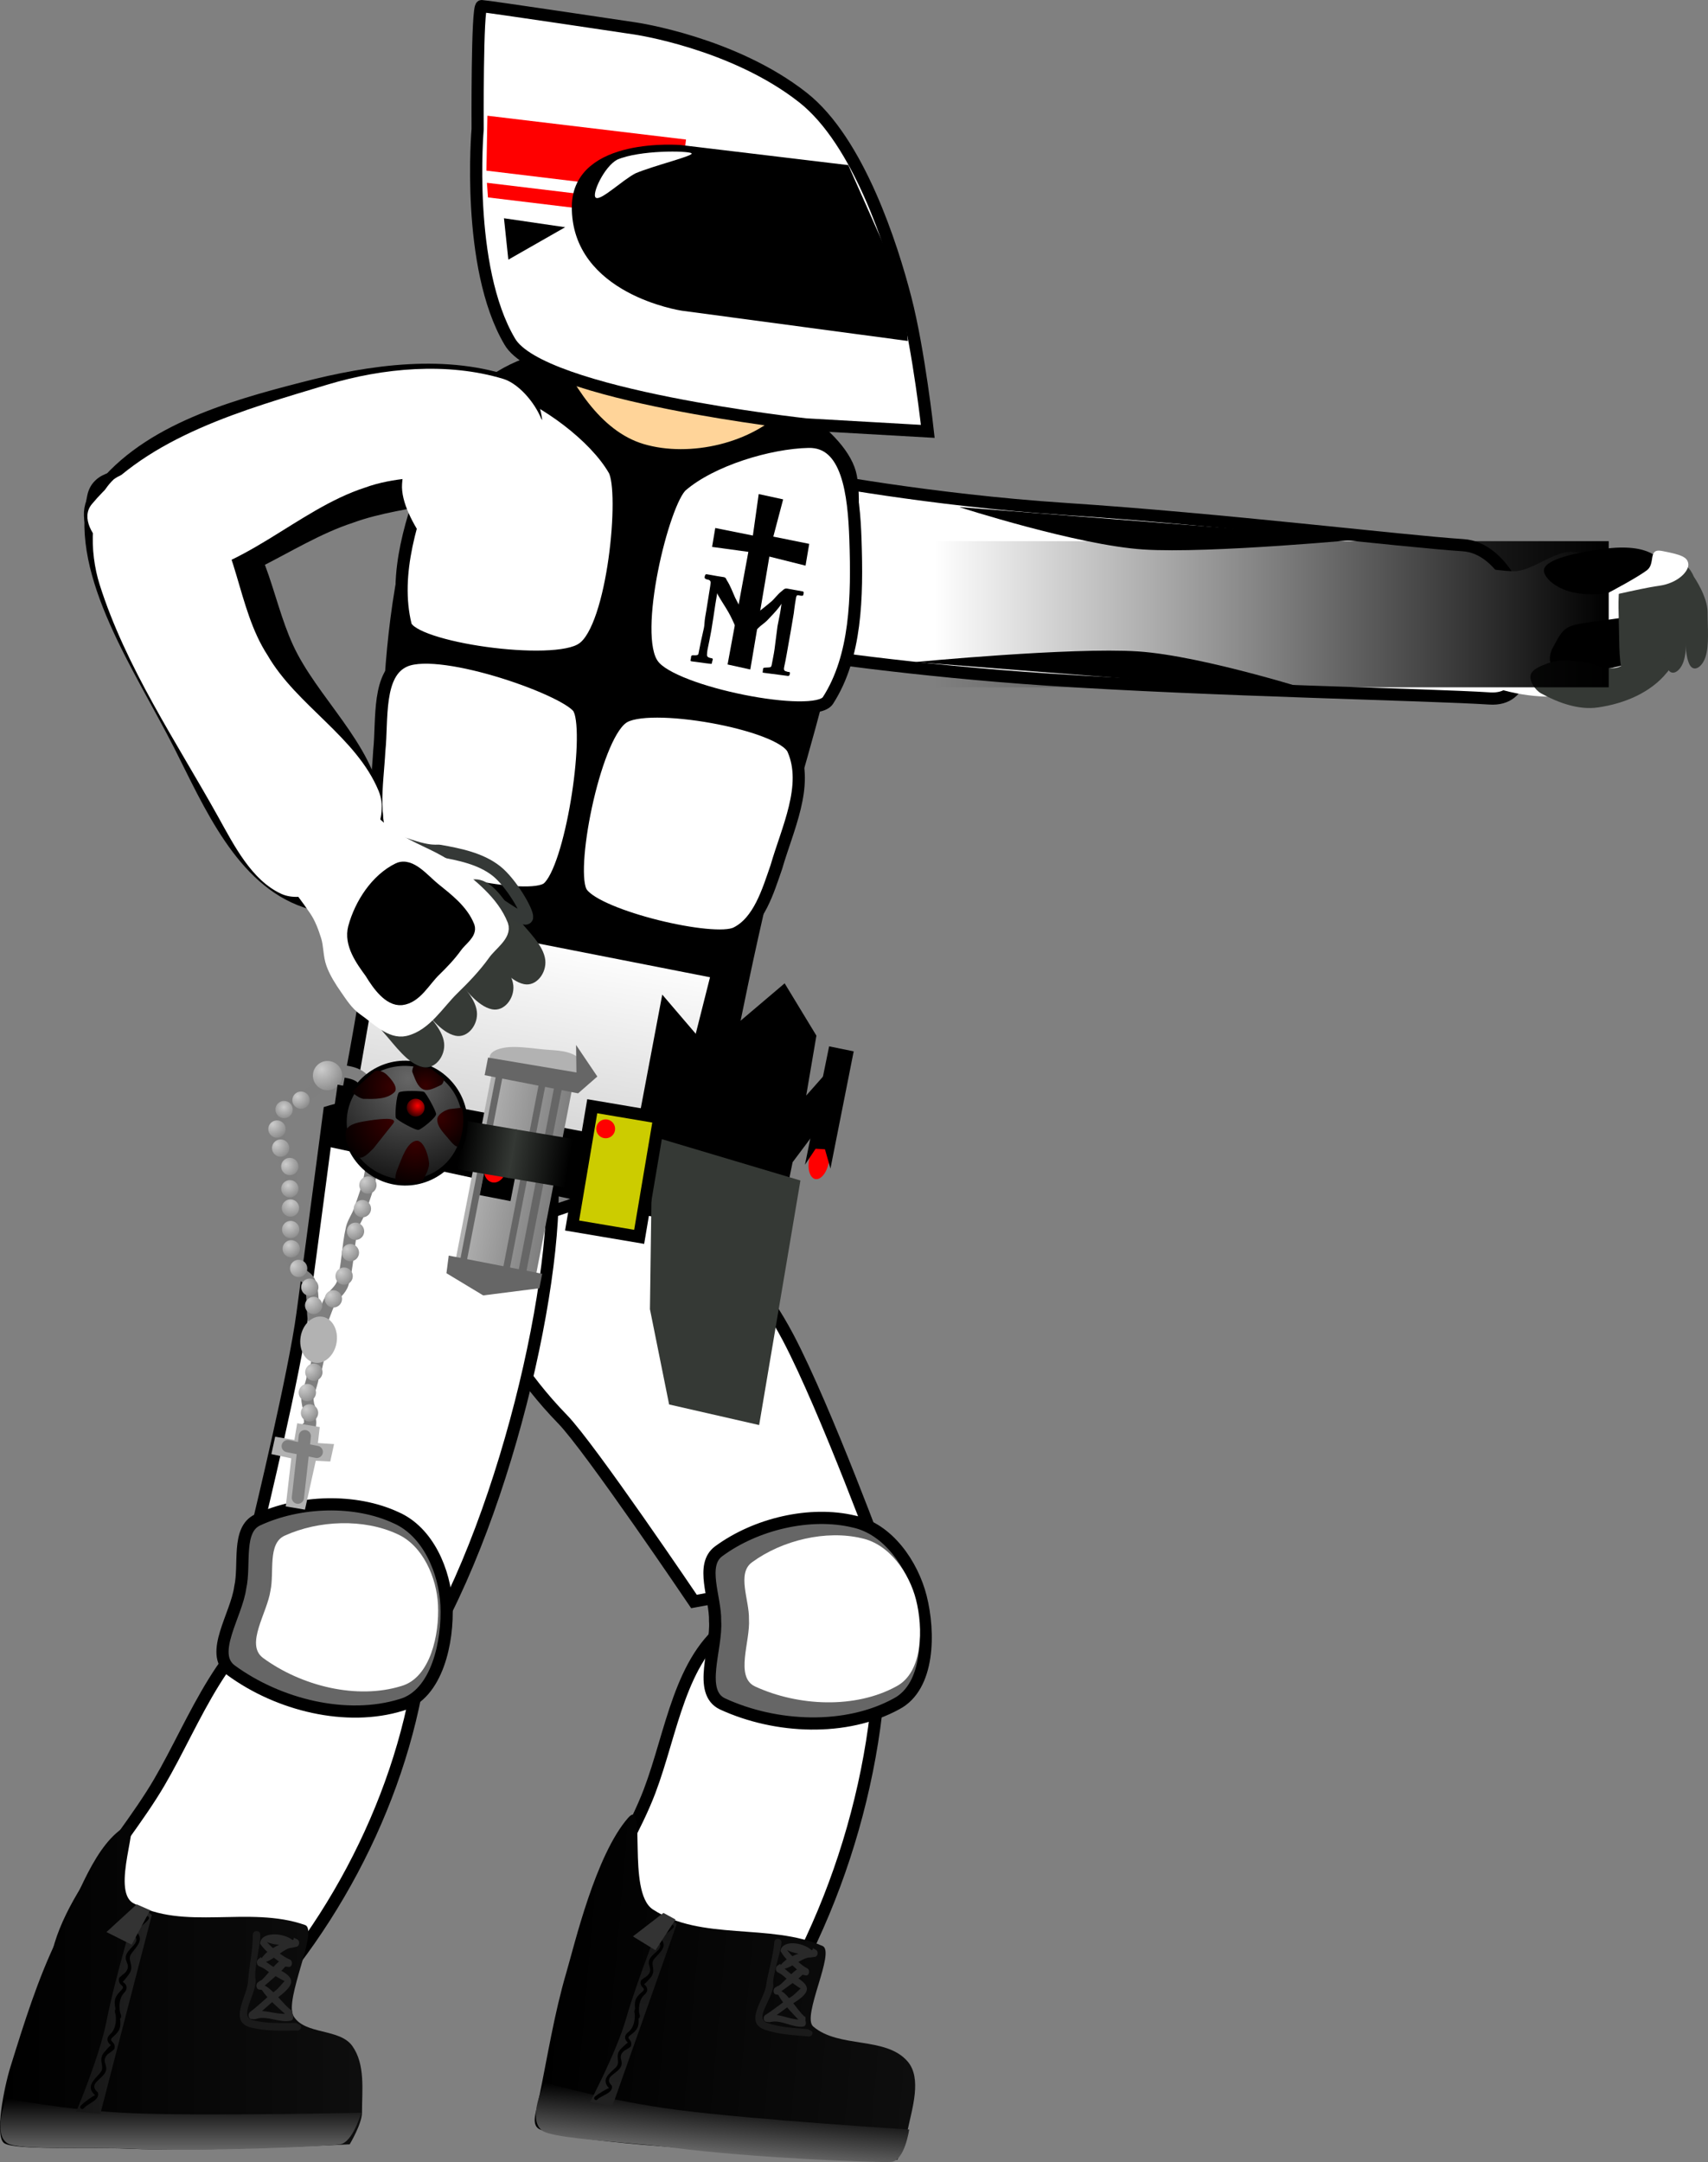 <svg xmlns="http://www.w3.org/2000/svg" xmlns:xlink="http://www.w3.org/1999/xlink" version="1.1" width="350.19" height="443.064" viewBox="0,0,350.19,443.064"><rect x="0" y="0" width="350.19" height="443.064" fill="#808080" stroke="none"/><defs><linearGradient x1="260.798" y1="390.719" x2="337.693" y2="397.381" gradientUnits="userSpaceOnUse" id="color-1"><stop offset="0" stop-color="#000000"/><stop offset="1" stop-color="#0e0e0e"/></linearGradient><linearGradient x1="297.106" y1="416.576" x2="296.134" y2="427.8" gradientUnits="userSpaceOnUse" id="color-2"><stop offset="0" stop-color="#000000"/><stop offset="1" stop-color="#666666"/></linearGradient><linearGradient x1="280.176" y1="378.852" x2="276.748" y2="418.418" gradientUnits="userSpaceOnUse" id="color-3"><stop offset="0" stop-color="#151515"/><stop offset="1" stop-color="#212121"/></linearGradient><linearGradient x1="311.416" y1="384.864" x2="309.955" y2="401.735" gradientUnits="userSpaceOnUse" id="color-4"><stop offset="0" stop-color="#292929"/><stop offset="1" stop-color="#292929"/></linearGradient><linearGradient x1="148.553" y1="393.816" x2="222.858" y2="393.816" gradientUnits="userSpaceOnUse" id="color-5"><stop offset="0" stop-color="#000000"/><stop offset="1" stop-color="#0e0e0e"/></linearGradient><linearGradient x1="185.621" y1="416.637" x2="185.621" y2="427.157" gradientUnits="userSpaceOnUse" id="color-6"><stop offset="0" stop-color="#000000"/><stop offset="1" stop-color="#666666"/></linearGradient><linearGradient x1="164.184" y1="398.655" x2="179.679" y2="398.655" gradientUnits="userSpaceOnUse" id="color-7"><stop offset="0" stop-color="#151515"/><stop offset="1" stop-color="#212121"/></linearGradient><linearGradient x1="295.972" y1="184.084" x2="287.613" y2="233.585" gradientUnits="userSpaceOnUse" id="color-8"><stop offset="0" stop-color="#ffffff"/><stop offset="1" stop-color="#cccccc"/></linearGradient><radialGradient cx="209.551" cy="211.297" r="3.396" gradientUnits="userSpaceOnUse" id="color-9"><stop offset="0" stop-color="#cccccc"/><stop offset="1" stop-color="#7f7f7f"/></radialGradient><radialGradient cx="206.735" cy="213.506" r="2.935" gradientUnits="userSpaceOnUse" id="color-10"><stop offset="0" stop-color="#cccccc"/><stop offset="1" stop-color="#7f7f7f"/></radialGradient><radialGradient cx="204.468" cy="217.005" r="3.641" gradientUnits="userSpaceOnUse" id="color-11"><stop offset="0" stop-color="#cccccc"/><stop offset="1" stop-color="#7f7f7f"/></radialGradient><radialGradient cx="205.196" cy="221.069" r="3.641" gradientUnits="userSpaceOnUse" id="color-12"><stop offset="0" stop-color="#cccccc"/><stop offset="1" stop-color="#7f7f7f"/></radialGradient><radialGradient cx="207.179" cy="225.221" r="3.423" gradientUnits="userSpaceOnUse" id="color-13"><stop offset="0" stop-color="#cccccc"/><stop offset="1" stop-color="#7f7f7f"/></radialGradient><radialGradient cx="207.6" cy="229.51" r="3.152" gradientUnits="userSpaceOnUse" id="color-14"><stop offset="0" stop-color="#cccccc"/><stop offset="1" stop-color="#7f7f7f"/></radialGradient><radialGradient cx="208.129" cy="233.168" r="3.614" gradientUnits="userSpaceOnUse" id="color-15"><stop offset="0" stop-color="#cccccc"/><stop offset="1" stop-color="#7f7f7f"/></radialGradient><radialGradient cx="207.792" cy="237.68" r="3.396" gradientUnits="userSpaceOnUse" id="color-16"><stop offset="0" stop-color="#cccccc"/><stop offset="1" stop-color="#7f7f7f"/></radialGradient><radialGradient cx="207.715" cy="241.786" r="3.179" gradientUnits="userSpaceOnUse" id="color-17"><stop offset="0" stop-color="#cccccc"/><stop offset="1" stop-color="#7f7f7f"/></radialGradient><radialGradient cx="208.691" cy="245.892" r="3.858" gradientUnits="userSpaceOnUse" id="color-18"><stop offset="0" stop-color="#cccccc"/><stop offset="1" stop-color="#7f7f7f"/></radialGradient><radialGradient cx="211.089" cy="249.696" r="3.478" gradientUnits="userSpaceOnUse" id="color-19"><stop offset="0" stop-color="#cccccc"/><stop offset="1" stop-color="#7f7f7f"/></radialGradient><radialGradient cx="212.1" cy="253.115" r="3.831" gradientUnits="userSpaceOnUse" id="color-20"><stop offset="0" stop-color="#cccccc"/><stop offset="1" stop-color="#7f7f7f"/></radialGradient><radialGradient cx="214.501" cy="205.729" r="5.743" gradientUnits="userSpaceOnUse" id="color-21"><stop offset="0" stop-color="#cccccc"/><stop offset="1" stop-color="#7f7f7f"/></radialGradient><radialGradient cx="223.641" cy="209.748" r="3.396" gradientUnits="userSpaceOnUse" id="color-22"><stop offset="0" stop-color="#cccccc"/><stop offset="1" stop-color="#7f7f7f"/></radialGradient><radialGradient cx="224.778" cy="214.183" r="3.396" gradientUnits="userSpaceOnUse" id="color-23"><stop offset="0" stop-color="#cccccc"/><stop offset="1" stop-color="#7f7f7f"/></radialGradient><radialGradient cx="224.767" cy="218.896" r="3.396" gradientUnits="userSpaceOnUse" id="color-24"><stop offset="0" stop-color="#cccccc"/><stop offset="1" stop-color="#7f7f7f"/></radialGradient><radialGradient cx="223.916" cy="223.937" r="3.396" gradientUnits="userSpaceOnUse" id="color-25"><stop offset="0" stop-color="#cccccc"/><stop offset="1" stop-color="#7f7f7f"/></radialGradient><radialGradient cx="223.269" cy="228.699" r="3.396" gradientUnits="userSpaceOnUse" id="color-26"><stop offset="0" stop-color="#cccccc"/><stop offset="1" stop-color="#7f7f7f"/></radialGradient><radialGradient cx="222.138" cy="233.537" r="3.396" gradientUnits="userSpaceOnUse" id="color-27"><stop offset="0" stop-color="#cccccc"/><stop offset="1" stop-color="#7f7f7f"/></radialGradient><radialGradient cx="220.727" cy="238.17" r="3.396" gradientUnits="userSpaceOnUse" id="color-28"><stop offset="0" stop-color="#cccccc"/><stop offset="1" stop-color="#7f7f7f"/></radialGradient><radialGradient cx="219.673" cy="242.549" r="3.396" gradientUnits="userSpaceOnUse" id="color-29"><stop offset="0" stop-color="#cccccc"/><stop offset="1" stop-color="#7f7f7f"/></radialGradient><radialGradient cx="218.389" cy="247.36" r="3.396" gradientUnits="userSpaceOnUse" id="color-30"><stop offset="0" stop-color="#cccccc"/><stop offset="1" stop-color="#7f7f7f"/></radialGradient><radialGradient cx="216.188" cy="252.017" r="3.396" gradientUnits="userSpaceOnUse" id="color-31"><stop offset="0" stop-color="#cccccc"/><stop offset="1" stop-color="#7f7f7f"/></radialGradient><radialGradient cx="211.918" cy="267.121" r="3.478" gradientUnits="userSpaceOnUse" id="color-32"><stop offset="0" stop-color="#cccccc"/><stop offset="1" stop-color="#7f7f7f"/></radialGradient><radialGradient cx="210.814" cy="270.968" r="3.831" gradientUnits="userSpaceOnUse" id="color-33"><stop offset="0" stop-color="#cccccc"/><stop offset="1" stop-color="#7f7f7f"/></radialGradient><radialGradient cx="211.299" cy="275.391" r="3.396" gradientUnits="userSpaceOnUse" id="color-34"><stop offset="0" stop-color="#cccccc"/><stop offset="1" stop-color="#7f7f7f"/></radialGradient><linearGradient x1="303.047" y1="243.127" x2="296.472" y2="275.346" gradientUnits="userSpaceOnUse" id="color-35"><stop offset="0" stop-color="#ff0000"/><stop offset="1" stop-color="#ff0000" stop-opacity="0"/></linearGradient><linearGradient x1="297.373" y1="242.007" x2="303.074" y2="242.97" gradientUnits="userSpaceOnUse" id="color-36"><stop offset="0" stop-color="#ff0000"/><stop offset="1" stop-color="#ff0000" stop-opacity="0"/></linearGradient><linearGradient x1="266.077" y1="208.613" x2="249.62" y2="205.416" gradientUnits="userSpaceOnUse" id="color-37"><stop offset="0" stop-color="#7f7f7f"/><stop offset="1" stop-color="#b2b2b2"/></linearGradient><linearGradient x1="266.059" y1="220.045" x2="254.142" y2="218.033" gradientUnits="userSpaceOnUse" id="color-38"><stop offset="0" stop-color="#000000"/><stop offset="1" stop-color="#353935"/></linearGradient><linearGradient x1="243.878" y1="216.3" x2="254.573" y2="218.106" gradientUnits="userSpaceOnUse" id="color-39"><stop offset="0" stop-color="#000000"/><stop offset="1" stop-color="#353935"/></linearGradient><radialGradient cx="232.233" cy="207.568" r="27.2" gradientUnits="userSpaceOnUse" id="color-40"><stop offset="0" stop-color="#666666"/><stop offset="1" stop-color="#000000"/></radialGradient><radialGradient cx="229.146" cy="216.2" r="11.689" gradientUnits="userSpaceOnUse" id="color-41"><stop offset="0" stop-color="#370000"/><stop offset="1" stop-color="#000000"/></radialGradient><radialGradient cx="233.708" cy="220.829" r="9.97" gradientUnits="userSpaceOnUse" id="color-42"><stop offset="0" stop-color="#370000"/><stop offset="1" stop-color="#000000"/></radialGradient><radialGradient cx="229.149" cy="209.359" r="9.225" gradientUnits="userSpaceOnUse" id="color-43"><stop offset="0" stop-color="#370000"/><stop offset="1" stop-color="#000000"/></radialGradient><radialGradient cx="238.788" cy="215.527" r="8.113" gradientUnits="userSpaceOnUse" id="color-44"><stop offset="0" stop-color="#370000"/><stop offset="1" stop-color="#000000"/></radialGradient><radialGradient cx="235.81" cy="209.1" r="6.105" gradientUnits="userSpaceOnUse" id="color-45"><stop offset="0" stop-color="#370000"/><stop offset="1" stop-color="#000000"/></radialGradient><radialGradient cx="234.166" cy="213.21" r="2.978" gradientUnits="userSpaceOnUse" id="color-46"><stop offset="0" stop-color="#ff0000"/><stop offset="1" stop-color="#000000"/></radialGradient><linearGradient x1="340.061" y1="112.497" x2="478.389" y2="112.497" gradientUnits="userSpaceOnUse" id="color-47"><stop offset="0" stop-color="#000000" stop-opacity="0"/><stop offset="1" stop-color="#000000"/></linearGradient><linearGradient x1="112.245" y1="404.098" x2="189.14" y2="410.761" gradientUnits="userSpaceOnUse" id="color-1-,0,0,1,-148.55323,13.37953"><stop offset="0" stop-color="#000000"/><stop offset="1" stop-color="#0e0e0e"/></linearGradient><linearGradient x1="148.553" y1="429.956" x2="147.58" y2="441.179" gradientUnits="userSpaceOnUse" id="color-2-,0,0,1,-148.55323,13.37953"><stop offset="0" stop-color="#000000"/><stop offset="1" stop-color="#666666"/></linearGradient><linearGradient x1="131.623" y1="392.231" x2="128.195" y2="431.797" gradientUnits="userSpaceOnUse" id="color-3-,0,0,1,-148.55323,13.37953"><stop offset="0" stop-color="#151515"/><stop offset="1" stop-color="#212121"/></linearGradient><linearGradient x1="162.863" y1="398.244" x2="161.401" y2="415.115" gradientUnits="userSpaceOnUse" id="color-4-,0,0,1,-148.55323,13.37953"><stop offset="0" stop-color="#292929"/><stop offset="1" stop-color="#292929"/></linearGradient><linearGradient x1="0" y1="407.196" x2="74.305" y2="407.196" gradientUnits="userSpaceOnUse" id="color-5-,0,0,1,-148.55323,13.37953"><stop offset="0" stop-color="#000000"/><stop offset="1" stop-color="#0e0e0e"/></linearGradient><linearGradient x1="37.068" y1="430.017" x2="37.068" y2="440.537" gradientUnits="userSpaceOnUse" id="color-6-,0,0,1,-148.55323,13.37953"><stop offset="0" stop-color="#000000"/><stop offset="1" stop-color="#666666"/></linearGradient><linearGradient x1="15.631" y1="412.035" x2="31.126" y2="412.035" gradientUnits="userSpaceOnUse" id="color-7-,0,0,1,-148.55323,13.37953"><stop offset="0" stop-color="#151515"/><stop offset="1" stop-color="#212121"/></linearGradient><linearGradient x1="147.419" y1="197.463" x2="139.06" y2="246.964" gradientUnits="userSpaceOnUse" id="color-8-,0,0,1,-148.55323,13.37953"><stop offset="0" stop-color="#ffffff"/><stop offset="1" stop-color="#cccccc"/></linearGradient><radialGradient cx="60.998" cy="224.677" r="3.396" gradientUnits="userSpaceOnUse" id="color-9-,0,0,1,-148.55323,13.37953"><stop offset="0" stop-color="#cccccc"/><stop offset="1" stop-color="#7f7f7f"/></radialGradient><radialGradient cx="58.182" cy="226.885" r="2.935" gradientUnits="userSpaceOnUse" id="color-10-,0,0,1,-148.55323,13.37953"><stop offset="0" stop-color="#cccccc"/><stop offset="1" stop-color="#7f7f7f"/></radialGradient><radialGradient cx="55.915" cy="230.385" r="3.641" gradientUnits="userSpaceOnUse" id="color-11-,0,0,1,-148.55323,13.37953"><stop offset="0" stop-color="#cccccc"/><stop offset="1" stop-color="#7f7f7f"/></radialGradient><radialGradient cx="56.642" cy="234.448" r="3.641" gradientUnits="userSpaceOnUse" id="color-12-,0,0,1,-148.55323,13.37953"><stop offset="0" stop-color="#cccccc"/><stop offset="1" stop-color="#7f7f7f"/></radialGradient><radialGradient cx="58.625" cy="238.601" r="3.423" gradientUnits="userSpaceOnUse" id="color-13-,0,0,1,-148.55323,13.37953"><stop offset="0" stop-color="#cccccc"/><stop offset="1" stop-color="#7f7f7f"/></radialGradient><radialGradient cx="59.047" cy="242.89" r="3.152" gradientUnits="userSpaceOnUse" id="color-14-,0,0,1,-148.55323,13.37953"><stop offset="0" stop-color="#cccccc"/><stop offset="1" stop-color="#7f7f7f"/></radialGradient><radialGradient cx="59.575" cy="246.547" r="3.614" gradientUnits="userSpaceOnUse" id="color-15-,0,0,1,-148.55323,13.37953"><stop offset="0" stop-color="#cccccc"/><stop offset="1" stop-color="#7f7f7f"/></radialGradient><radialGradient cx="59.239" cy="251.06" r="3.396" gradientUnits="userSpaceOnUse" id="color-16-,0,0,1,-148.55323,13.37953"><stop offset="0" stop-color="#cccccc"/><stop offset="1" stop-color="#7f7f7f"/></radialGradient><radialGradient cx="59.161" cy="255.166" r="3.179" gradientUnits="userSpaceOnUse" id="color-17-,0,0,1,-148.55323,13.37953"><stop offset="0" stop-color="#cccccc"/><stop offset="1" stop-color="#7f7f7f"/></radialGradient><radialGradient cx="60.138" cy="259.272" r="3.858" gradientUnits="userSpaceOnUse" id="color-18-,0,0,1,-148.55323,13.37953"><stop offset="0" stop-color="#cccccc"/><stop offset="1" stop-color="#7f7f7f"/></radialGradient><radialGradient cx="62.536" cy="263.075" r="3.478" gradientUnits="userSpaceOnUse" id="color-19-,0,0,1,-148.55323,13.37953"><stop offset="0" stop-color="#cccccc"/><stop offset="1" stop-color="#7f7f7f"/></radialGradient><radialGradient cx="63.547" cy="266.494" r="3.832" gradientUnits="userSpaceOnUse" id="color-20-,0,0,1,-148.55323,13.37953"><stop offset="0" stop-color="#cccccc"/><stop offset="1" stop-color="#7f7f7f"/></radialGradient><radialGradient cx="65.948" cy="219.108" r="5.743" gradientUnits="userSpaceOnUse" id="color-21-,0,0,1,-148.55323,13.37953"><stop offset="0" stop-color="#cccccc"/><stop offset="1" stop-color="#7f7f7f"/></radialGradient><radialGradient cx="75.088" cy="223.128" r="3.396" gradientUnits="userSpaceOnUse" id="color-22-,0,0,1,-148.55323,13.37953"><stop offset="0" stop-color="#cccccc"/><stop offset="1" stop-color="#7f7f7f"/></radialGradient><radialGradient cx="76.224" cy="227.562" r="3.396" gradientUnits="userSpaceOnUse" id="color-23-,0,0,1,-148.55323,13.37953"><stop offset="0" stop-color="#cccccc"/><stop offset="1" stop-color="#7f7f7f"/></radialGradient><radialGradient cx="76.214" cy="232.275" r="3.396" gradientUnits="userSpaceOnUse" id="color-24-,0,0,1,-148.55323,13.37953"><stop offset="0" stop-color="#cccccc"/><stop offset="1" stop-color="#7f7f7f"/></radialGradient><radialGradient cx="75.363" cy="237.317" r="3.396" gradientUnits="userSpaceOnUse" id="color-25-,0,0,1,-148.55323,13.37953"><stop offset="0" stop-color="#cccccc"/><stop offset="1" stop-color="#7f7f7f"/></radialGradient><radialGradient cx="74.716" cy="242.079" r="3.396" gradientUnits="userSpaceOnUse" id="color-26-,0,0,1,-148.55323,13.37953"><stop offset="0" stop-color="#cccccc"/><stop offset="1" stop-color="#7f7f7f"/></radialGradient><radialGradient cx="73.585" cy="246.916" r="3.396" gradientUnits="userSpaceOnUse" id="color-27-,0,0,1,-148.55323,13.37953"><stop offset="0" stop-color="#cccccc"/><stop offset="1" stop-color="#7f7f7f"/></radialGradient><radialGradient cx="72.174" cy="251.549" r="3.396" gradientUnits="userSpaceOnUse" id="color-28-,0,0,1,-148.55323,13.37953"><stop offset="0" stop-color="#cccccc"/><stop offset="1" stop-color="#7f7f7f"/></radialGradient><radialGradient cx="71.12" cy="255.928" r="3.396" gradientUnits="userSpaceOnUse" id="color-29-,0,0,1,-148.55323,13.37953"><stop offset="0" stop-color="#cccccc"/><stop offset="1" stop-color="#7f7f7f"/></radialGradient><radialGradient cx="69.836" cy="260.74" r="3.396" gradientUnits="userSpaceOnUse" id="color-30-,0,0,1,-148.55323,13.37953"><stop offset="0" stop-color="#cccccc"/><stop offset="1" stop-color="#7f7f7f"/></radialGradient><radialGradient cx="67.635" cy="265.397" r="3.396" gradientUnits="userSpaceOnUse" id="color-31-,0,0,1,-148.55323,13.37953"><stop offset="0" stop-color="#cccccc"/><stop offset="1" stop-color="#7f7f7f"/></radialGradient><radialGradient cx="63.364" cy="280.5" r="3.478" gradientUnits="userSpaceOnUse" id="color-32-,0,0,1,-148.55323,13.37953"><stop offset="0" stop-color="#cccccc"/><stop offset="1" stop-color="#7f7f7f"/></radialGradient><radialGradient cx="62.261" cy="284.348" r="3.832" gradientUnits="userSpaceOnUse" id="color-33-,0,0,1,-148.55323,13.37953"><stop offset="0" stop-color="#cccccc"/><stop offset="1" stop-color="#7f7f7f"/></radialGradient><radialGradient cx="62.745" cy="288.77" r="3.396" gradientUnits="userSpaceOnUse" id="color-34-,0,0,1,-148.55323,13.37953"><stop offset="0" stop-color="#cccccc"/><stop offset="1" stop-color="#7f7f7f"/></radialGradient><linearGradient x1="154.494" y1="256.506" x2="147.919" y2="288.726" gradientUnits="userSpaceOnUse" id="color-35-,0,0,1,-148.55323,13.37953"><stop offset="0" stop-color="#ff0000"/><stop offset="1" stop-color="#ff0000" stop-opacity="0"/></linearGradient><linearGradient x1="148.82" y1="255.387" x2="154.521" y2="256.35" gradientUnits="userSpaceOnUse" id="color-36-,0,0,1,-148.55323,13.37953"><stop offset="0" stop-color="#ff0000"/><stop offset="1" stop-color="#ff0000" stop-opacity="0"/></linearGradient><linearGradient x1="117.524" y1="221.992" x2="101.066" y2="218.795" gradientUnits="userSpaceOnUse" id="color-37-,0,0,1,-148.55323,13.37953"><stop offset="0" stop-color="#7f7f7f"/><stop offset="1" stop-color="#b2b2b2"/></linearGradient><linearGradient x1="117.506" y1="233.425" x2="105.588" y2="231.412" gradientUnits="userSpaceOnUse" id="color-38-,0,0,1,-148.55323,13.37953"><stop offset="0" stop-color="#000000"/><stop offset="1" stop-color="#353935"/></linearGradient><linearGradient x1="95.325" y1="229.679" x2="106.019" y2="231.485" gradientUnits="userSpaceOnUse" id="color-39-,0,0,1,-148.55323,13.37953"><stop offset="0" stop-color="#000000"/><stop offset="1" stop-color="#353935"/></linearGradient><radialGradient cx="83.68" cy="220.948" r="27.2" gradientUnits="userSpaceOnUse" id="color-40-,0,0,1,-148.55323,13.37953"><stop offset="0" stop-color="#666666"/><stop offset="1" stop-color="#000000"/></radialGradient><radialGradient cx="80.593" cy="229.58" r="11.689" gradientUnits="userSpaceOnUse" id="color-41-,0,0,1,-148.55323,13.37953"><stop offset="0" stop-color="#370000"/><stop offset="1" stop-color="#000000"/></radialGradient><radialGradient cx="85.155" cy="234.209" r="9.97" gradientUnits="userSpaceOnUse" id="color-42-,0,0,1,-148.55323,13.37953"><stop offset="0" stop-color="#370000"/><stop offset="1" stop-color="#000000"/></radialGradient><radialGradient cx="80.596" cy="222.739" r="9.225" gradientUnits="userSpaceOnUse" id="color-43-,0,0,1,-148.55323,13.37953"><stop offset="0" stop-color="#370000"/><stop offset="1" stop-color="#000000"/></radialGradient><radialGradient cx="90.235" cy="228.906" r="8.113" gradientUnits="userSpaceOnUse" id="color-44-,0,0,1,-148.55323,13.37953"><stop offset="0" stop-color="#370000"/><stop offset="1" stop-color="#000000"/></radialGradient><radialGradient cx="87.257" cy="222.48" r="6.105" gradientUnits="userSpaceOnUse" id="color-45-,0,0,1,-148.55323,13.37953"><stop offset="0" stop-color="#370000"/><stop offset="1" stop-color="#000000"/></radialGradient><radialGradient cx="85.612" cy="226.589" r="2.978" gradientUnits="userSpaceOnUse" id="color-46-,0,0,1,-148.55323,13.37953"><stop offset="0" stop-color="#ff0000"/><stop offset="1" stop-color="#000000"/></radialGradient></defs><g><g data-paper-data="{&quot;isPaintingLayer&quot;:true}" fill-rule="nonzero" stroke-linejoin="miter" stroke-miterlimit="10" stroke-dasharray="" stroke-dashoffset="0" style="mix-blend-mode: normal"><path d="M 163.665 133.848 L 166.03 97.772 C 166.03 97.772 190.576 102.486 218.396 104.309 C 250.677 106.425 287.315 110.897 299.995 111.728 C 308.447 112.282 313.321 124.857 312.963 130.324 C 312.652 135.059 312.895 143.629 305.418 143.139 C 293.1 142.332 248.408 141.473 215.068 139.287 C 187.178 137.459 163.665 133.848 163.665 133.848 Z " data-paper-data="{&quot;origRot&quot;:0}" fill="#ffffff" stroke="#000000" stroke-width="2.5" stroke-linecap="butt"/><path d="M 149.577 332.804 C 158.108 326.609 180.448 323.078 180.582 333.239 C 180.959 364.692 170.009 397.927 151.192 423.027 C 144.539 431.917 122.392 424.231 119.21 413.577 C 114.474 396.584 127.439 382.185 133.184 367.07 C 137.757 355.011 139.375 339.977 149.577 332.804 Z " data-paper-data="{&quot;origRot&quot;:0}" fill="#ffffff" stroke="#000000" stroke-width="2.5" stroke-linecap="round"/><path d="M 94.362 254.63 L 133.28 241.496 C 133.28 241.496 151.325 254.618 161.575 274.075 C 169.332 288.797 181.155 321.019 181.155 321.019 L 142.285 328.191 C 142.285 328.191 120.925 296.572 115.357 290.86 C 98.653 273.726 94.363 254.63 94.363 254.63 Z " data-paper-data="{&quot;origRot&quot;:0}" fill="#ffffff" stroke="#000000" stroke-width="2.5" stroke-linecap="round"/><g data-paper-data="{&quot;origPos&quot;:null}"><path d="M 110.764 436.414 C 108.548 435.466 110.218 432.183 110.482 430.061 C 112.279 421.35 113.625 412.713 116.115 404.235 C 117.805 398.486 122.086 380.176 128.791 372.524 C 132.686 368.078 128.42 387.724 133.828 391.28 C 143.727 397.814 157.893 394.058 168.651 398.794 C 171.34 399.976 164.333 413.219 166.722 415.281 C 172.007 419.833 181.601 417.247 186.086 422.455 C 189.043 425.889 187.036 432.014 186.071 436.61 C 185.522 439.224 183.992 442.607 183.992 442.607 C 183.992 442.607 119.611 440.188 110.764 436.414 Z " data-paper-data="{&quot;origPos&quot;:null}" fill="url(#color-1-,0,0,1,-148.55323,13.37953)" stroke-linecap="round" stroke-width="2.5" stroke="none"/><path d="M 111.129 436.608 C 107.985 434.199 111.696 426.763 111.696 426.763 C 111.696 426.763 124.687 430.572 139.074 432.407 C 154.901 434.426 186.41 436.405 186.41 436.405 C 186.41 436.405 185.486 442.849 182.69 443.04 C 179.894 443.231 154.339 442.261 138.047 440.138 C 129.16 438.982 113.424 438.366 111.129 436.608 Z " data-paper-data="{&quot;origPos&quot;:null}" fill="url(#color-2-,0,0,1,-148.55323,13.37953)" stroke-linecap="round" stroke-width="2.5" stroke="none"/><g data-paper-data="{&quot;origPos&quot;:null}" stroke-linecap="butt"><g data-paper-data="{&quot;origPos&quot;:null}"><path d="M 120.981 430.755 C 120.981 430.755 126.349 420.659 128.322 413.813 C 130.722 405.488 135.903 392.606 135.903 392.606 C 135.903 392.606 136.451 392.605 137 392.889 C 137.777 393.29 138.746 394.313 138.746 394.313 L 125.571 431.57 Z " data-paper-data="{&quot;origPos&quot;:null}" fill="url(#color-3-,0,0,1,-148.55323,13.37953)" stroke-width="2.5" stroke="none"/><path d="M 130.604 411.728 C 130.889 411.859 130.827 412.117 130.799 412.2 C 130.85 412.425 130.896 412.64 130.905 412.872 C 130.996 415.098 131.023 415.772 129.249 417.061 C 128.115 417.863 129.805 417.872 129.36 419.315 C 129.269 419.613 128.131 420.11 127.874 420.359 C 126.335 421.81 128.464 422.584 126.751 424.246 C 125.678 425.258 123.932 425.881 125.449 427.444 C 125.758 428.975 123.406 429.334 122.456 430.257 C 122.456 430.257 122.186 430.519 121.924 430.249 C 121.662 429.978 121.931 429.716 121.931 429.716 C 122.562 429.105 124.562 427.949 124.873 427.93 C 123.114 426.076 125.02 424.935 126.227 423.706 C 127.409 422.559 125.841 421.356 127.35 419.819 C 127.665 419.513 128.354 418.839 128.744 418.581 C 128.321 418.277 127.654 417.327 128.807 416.452 C 129.83 415.708 130.204 414.167 130.153 412.902 C 130.145 412.691 130.101 412.524 130.054 412.318 L 130.105 411.912 C 130.105 411.912 130.262 411.57 130.604 411.728 Z " data-paper-data="{&quot;origPos&quot;:null,&quot;origRot&quot;:0}" fill="#000000" stroke-width="2.5" stroke="none"/><path d="M 130.676 413.618 C 130.383 413.507 130.425 413.245 130.448 413.16 C 130.382 412.94 130.321 412.729 130.295 412.498 C 130.048 410.284 129.974 409.613 131.652 408.203 C 132.727 407.322 131.041 407.433 131.383 405.962 C 131.453 405.659 132.553 405.082 132.792 404.816 C 134.225 403.26 132.046 402.639 133.638 400.86 C 134.638 399.774 136.335 399.03 134.712 397.578 C 134.296 396.072 136.617 395.549 137.5 394.562 C 137.5 394.562 137.751 394.281 138.031 394.532 C 138.312 394.783 138.061 395.064 138.061 395.064 C 137.475 395.718 135.561 397.012 135.253 397.052 C 137.138 398.778 135.316 400.05 134.199 401.361 C 133.101 402.589 134.749 403.679 133.353 405.318 C 133.06 405.645 132.42 406.366 132.049 406.651 C 132.493 406.924 133.225 407.825 132.136 408.779 C 131.167 409.593 130.903 411.157 131.043 412.415 C 131.066 412.625 131.122 412.788 131.183 412.99 L 131.161 413.399 C 131.161 413.399 131.028 413.751 130.676 413.618 Z " data-paper-data="{&quot;origPos&quot;:null,&quot;index&quot;:null}" fill="#000000" stroke-width="2.5" stroke="none"/></g><path d="M 129.764 396.827 L 136.024 392.014 L 138.504 393.365 L 134.387 399.663 Z " data-paper-data="{&quot;origPos&quot;:null}" fill="#333333" stroke-width="2.5" stroke="none"/></g><g data-paper-data="{&quot;origPos&quot;:null}" stroke-linecap="butt"><path d="M 165.161 413.886 C 165.156 413.958 165.144 414.022 165.126 414.079 C 165.183 414.175 165.223 414.308 165.23 414.493 C 165.259 415.225 164.71 415.302 164.71 415.302 C 162.505 415.609 160.171 413.846 158.02 414.365 C 157.904 414.382 157.788 414.398 157.672 414.414 L 157.108 414.326 C 156.992 414.331 156.856 414.293 156.747 414.136 C 156.669 414.046 156.605 413.913 156.595 413.716 C 156.569 413.523 156.606 413.365 156.663 413.244 C 156.74 413.04 156.866 412.941 156.98 412.894 C 158.22 412.112 159.363 411.212 160.556 410.344 C 160.188 409.848 159.851 409.336 159.568 408.809 L 159.044 408.709 C 158.746 408.651 158.552 408.279 158.61 407.877 C 158.647 407.62 158.778 407.413 158.946 407.311 L 159.501 406.963 L 159.523 407.033 C 159.951 406.791 160.58 406.171 161.263 405.498 C 160.858 405.144 160.46 404.765 160.031 404.495 L 160.03 404.497 L 159.409 404.152 C 159.179 404.032 159.042 403.707 159.092 403.361 C 159.129 403.104 159.26 402.897 159.428 402.796 L 159.982 402.448 L 160.064 402.704 C 160.396 402.269 160.822 401.888 161.299 401.557 C 160.755 400.94 160.295 400.327 160.024 399.806 C 160.363 397.475 164.633 398 166.381 399.647 L 166.561 399.622 L 166.687 399.251 L 167.309 399.597 C 167.538 399.717 167.676 400.041 167.626 400.388 C 167.576 400.735 167.354 400.991 167.103 401.018 C 166.951 401.039 166.665 401.079 166.418 401.114 C 166.279 401.133 166.153 401.151 166.07 401.162 C 165.479 401.091 164.599 401.548 163.685 402.074 C 164.266 402.58 164.828 403 165.258 403.24 L 165.564 403.41 C 165.793 403.53 165.931 403.854 165.881 404.201 C 165.822 404.603 165.534 404.883 165.236 404.826 L 164.572 404.699 L 164.577 404.664 C 164.313 404.922 164.016 405.185 163.7 405.448 C 166.315 407.173 165.961 408.447 162.769 410.449 C 162.726 410.475 162.684 410.502 162.642 410.529 C 163.444 411.544 164.198 412.564 164.648 412.972 L 164.948 413.26 C 164.948 413.26 165.204 413.15 165.161 413.886 Z M 161.385 411.381 C 160.666 411.892 159.965 412.425 159.259 412.942 C 160.739 413.144 162.205 413.789 163.686 413.873 C 162.963 413.108 162.146 412.275 161.385 411.381 Z M 164.154 407.495 C 163.595 407.187 162.944 406.693 162.505 406.388 C 161.694 406.997 160.869 407.572 160.211 408.048 C 160.649 408.254 161.206 408.81 161.786 409.484 C 161.97 409.361 162.156 409.24 162.346 409.121 C 162.826 408.82 163.548 408.036 164.154 407.495 Z M 163.708 400.358 C 162.789 400.212 161.904 399.925 161.376 399.618 C 161.672 400.026 162.044 400.462 162.449 400.889 C 162.863 400.686 163.29 400.51 163.708 400.358 Z M 163.398 403.6 C 163.095 403.347 162.782 403.067 162.472 402.772 C 161.877 403.102 161.316 403.371 160.865 403.445 C 161.324 403.813 161.766 404.227 162.238 404.557 C 162.638 404.185 163.034 403.846 163.398 403.6 Z " data-paper-data="{&quot;origPos&quot;:null,&quot;origRot&quot;:0}" fill="url(#color-4-,0,0,1,-148.55323,13.37953)" stroke-width="2.5" stroke="none"/><path d="M 166.093 417.291 C 165.859 417.372 165.677 417.346 165.537 417.277 L 165.565 417.309 C 162.573 417.05 159.699 416.943 156.85 415.963 C 152.355 414.416 156.838 409.636 157.09 406.728 C 157.562 403.781 158.488 401.099 158.757 397.993 C 158.757 397.993 158.821 397.259 159.555 397.322 C 160.29 397.386 160.226 398.12 160.226 398.12 C 160.04 400.27 158.222 405.184 158.559 406.855 C 158.298 409.868 154.6 413.629 157.33 414.568 C 160.06 415.508 162.819 415.591 165.692 415.84 L 166.551 416.355 C 166.551 416.355 166.791 417.052 166.093 417.291 Z " data-paper-data="{&quot;origPos&quot;:null}" fill="#1a1a1a" stroke-width="2.5" stroke="none"/></g></g><g data-paper-data="{&quot;origRot&quot;:0}" stroke-linecap="round"><path d="M 188.77 327.289 C 190.596 334.469 190.565 345.626 183.807 349.171 C 173.492 354.828 159.124 354.238 148.148 349.19 C 143.008 346.761 146.998 337.863 146.617 332.19 C 146.731 327.42 143.514 320.724 147.353 317.9 C 155.014 312.265 166.126 309.674 175.045 311.805 C 182.105 313.298 187.078 320.648 188.77 327.289 Z " data-paper-data="{&quot;origPos&quot;:null}" fill="#666666" stroke="#000000" stroke-width="2.5"/><path d="M 187.808 327.812 C 189.291 333.644 189.266 342.71 183.775 345.59 C 175.394 350.186 163.72 349.707 154.803 345.606 C 150.627 343.632 153.868 336.402 153.559 331.793 C 153.651 327.918 151.038 322.478 154.156 320.183 C 160.381 315.605 169.409 313.499 176.656 315.231 C 182.392 316.444 186.433 322.416 187.807 327.812 Z " data-paper-data="{&quot;origPos&quot;:null}" fill="#ffffff" stroke="none" stroke-width="2.5"/></g><path d="M 60.017 329.028 C 68.664 325.207 87.591 331.921 86.142 341.787 C 81.938 370.27 66.656 398.523 45.68 418.219 C 37.413 425.976 14.09 420.919 11.697 410.1 C 8.314 394.697 24.349 379.485 32.659 365.25 C 40.083 352.607 45.964 335.166 60.017 329.028 Z " data-paper-data="{&quot;origRot&quot;:0}" fill="#ffffff" stroke="#000000" stroke-width="2.5" stroke-linecap="round"/><path d="M 67.514 227.836 C 67.514 227.836 109.27 215.408 112.712 235.669 C 116.153 255.929 104.531 309.585 86.432 339.222 C 80.641 348.701 58.908 344.094 53.261 334.462 C 46.553 322.362 53.131 311.49 53.131 311.49 C 53.131 311.49 60.422 281.349 62.029 269.16 C 64.595 250.191 67.514 227.836 67.514 227.836 Z " data-paper-data="{&quot;origRot&quot;:0}" fill="#ffffff" stroke="#000000" stroke-width="2.5" stroke-linecap="round"/><g><path d="M 0.892 439.222 C -1.192 437.894 0.862 427.68 2.127 423.616 C 4.885 414.753 7.804 405.334 11.882 397.053 C 15.927 388.84 19.434 377.594 26.22 373.994 C 29.003 372.516 22.703 387.403 27.298 389.996 C 37.604 395.803 51.056 390.445 62.537 394.49 C 65.407 395.501 58.179 409.812 60.2 413.188 C 62.523 417.029 69.65 415.63 72.246 419.301 C 74.946 423.12 74.209 428.388 74.223 432.966 C 74.202 435.267 71.697 439.438 71.697 439.438 C 71.697 439.438 41.548 440.998 26.219 440.337 C 17.859 439.977 3.169 440.673 0.892 439.222 Z " data-paper-data="{&quot;origPos&quot;:null}" fill="url(#color-5-,0,0,1,-148.55323,13.37953)" stroke-linecap="round" stroke-width="2.5" stroke="none"/><path d="M 1.519 439.222 C -1.6 437.235 1.253 430.017 1.253 430.017 C 1.253 430.017 13.647 432.514 27.179 433.062 C 42.066 433.664 74.076 432.966 74.076 432.966 C 74.076 432.966 72.327 439.034 69.741 439.438 C 67.156 439.841 42.175 440.998 26.847 440.337 C 18.486 439.977 3.796 440.673 1.519 439.222 Z " data-paper-data="{&quot;origPos&quot;:null}" fill="url(#color-6-,0,0,1,-148.55323,13.37953)" stroke-linecap="round" stroke-width="2.5" stroke="none"/><g data-paper-data="{&quot;origPos&quot;:null}" stroke-linecap="butt"><g data-paper-data="{&quot;origPos&quot;:null}"><path d="M 15.631 432.733 C 15.631 432.733 20.396 421.531 21.86 414.088 C 23.641 405.038 27.953 390.898 27.953 390.898 C 27.953 390.898 28.534 390.847 29.143 391.097 C 30.003 391.451 31.126 392.447 31.126 392.447 L 20.575 433.176 Z " data-paper-data="{&quot;origPos&quot;:null}" fill="url(#color-7-,0,0,1,-148.55323,13.37953)" stroke-width="2.5" stroke="none"/><path d="M 24.09 411.667 C 24.403 411.779 24.362 412.06 24.34 412.15 C 24.414 412.384 24.483 412.608 24.514 412.853 C 24.814 415.206 24.905 415.918 23.143 417.448 C 22.013 418.404 23.806 418.257 23.467 419.829 C 23.398 420.153 22.236 420.785 21.987 421.073 C 20.488 422.754 22.817 423.378 21.153 425.299 C 20.108 426.471 18.314 427.293 20.066 428.811 C 20.535 430.406 18.073 431.003 17.149 432.069 C 17.149 432.069 16.887 432.372 16.584 432.11 C 16.281 431.847 16.544 431.544 16.544 431.544 C 17.156 430.838 19.172 429.428 19.499 429.38 C 17.463 427.574 19.381 426.189 20.547 424.774 C 21.696 423.449 19.923 422.317 21.381 420.548 C 21.687 420.195 22.356 419.416 22.746 419.107 C 22.269 418.824 21.475 417.877 22.617 416.843 C 23.635 415.96 23.89 414.291 23.719 412.954 C 23.691 412.731 23.628 412.558 23.56 412.344 L 23.577 411.908 C 23.577 411.908 23.713 411.531 24.09 411.667 Z " data-paper-data="{&quot;origPos&quot;:null,&quot;origRot&quot;:0}" fill="#000000" stroke-width="2.5" stroke="none"/><path d="M 24.339 413.666 C 24.018 413.575 24.04 413.293 24.056 413.201 C 23.965 412.973 23.881 412.755 23.832 412.512 C 23.367 410.186 23.226 409.482 24.877 407.832 C 25.937 406.799 24.158 407.071 24.385 405.479 C 24.432 405.151 25.546 404.439 25.775 404.135 C 27.152 402.352 24.784 401.894 26.309 399.86 C 27.269 398.617 29.001 397.672 27.146 396.28 C 26.567 394.722 28.98 393.953 29.826 392.825 C 29.826 392.825 30.067 392.505 30.387 392.745 C 30.708 392.986 30.467 393.306 30.467 393.306 C 29.907 394.054 27.995 395.603 27.672 395.673 C 29.83 397.331 28.014 398.848 26.95 400.341 C 25.898 401.744 27.746 402.749 26.416 404.615 C 26.135 404.99 25.523 405.813 25.155 406.149 C 25.651 406.398 26.511 407.286 25.444 408.398 C 24.491 409.351 24.354 411.034 24.618 412.355 C 24.662 412.576 24.736 412.744 24.82 412.953 L 24.833 413.389 C 24.833 413.389 24.725 413.774 24.339 413.666 Z " data-paper-data="{&quot;origPos&quot;:null,&quot;index&quot;:null}" fill="#000000" stroke-width="2.5" stroke="none"/></g><path d="M 21.829 395.939 L 28.027 390.258 L 30.781 391.463 L 26.994 398.522 Z " data-paper-data="{&quot;origPos&quot;:null}" fill="#333333" stroke-width="2.5" stroke="none"/></g><g data-paper-data="{&quot;origPos&quot;:null}" stroke-linecap="butt"><path d="M 59.978 412.579 C 59.98 412.656 59.973 412.724 59.959 412.784 C 60.027 412.88 60.082 413.016 60.106 413.209 C 60.203 413.973 59.635 414.103 59.635 414.103 C 57.354 414.624 54.75 412.99 52.546 413.729 C 52.426 413.757 52.306 413.784 52.186 413.811 L 51.587 413.77 C 51.466 413.787 51.32 413.76 51.192 413.605 C 51.102 413.517 51.023 413.384 50.994 413.178 C 50.95 412.978 50.974 412.811 51.023 412.678 C 51.085 412.457 51.208 412.342 51.323 412.283 C 52.55 411.351 53.666 410.305 54.836 409.289 C 54.406 408.803 54.007 408.297 53.662 407.771 L 53.105 407.714 C 52.788 407.681 52.55 407.308 52.575 406.882 C 52.59 406.609 52.709 406.381 52.875 406.26 L 53.424 405.845 L 53.454 405.916 C 53.88 405.624 54.482 404.917 55.137 404.151 C 54.68 403.817 54.229 403.456 53.755 403.213 L 53.755 403.215 L 53.073 402.909 C 52.822 402.805 52.648 402.478 52.669 402.11 C 52.685 401.838 52.803 401.609 52.969 401.488 L 53.519 401.073 L 53.628 401.334 C 53.936 400.848 54.347 400.411 54.817 400.021 C 54.191 399.425 53.654 398.824 53.322 398.304 C 53.466 395.832 57.985 395.995 59.964 397.56 L 60.15 397.518 L 60.249 397.118 L 60.931 397.424 C 61.182 397.528 61.356 397.856 61.335 398.223 C 61.314 398.591 61.105 398.879 60.845 398.93 C 60.687 398.967 60.391 399.034 60.136 399.092 C 59.992 399.125 59.861 399.155 59.776 399.175 C 59.151 399.154 58.271 399.713 57.362 400.346 C 58.016 400.823 58.642 401.212 59.114 401.424 L 59.45 401.574 C 59.701 401.679 59.874 402.006 59.853 402.374 C 59.829 402.8 59.552 403.12 59.235 403.087 L 58.528 403.014 L 58.53 402.977 C 58.277 403.271 57.99 403.573 57.684 403.877 C 60.577 405.446 60.323 406.812 57.162 409.197 C 57.12 409.229 57.078 409.261 57.036 409.293 C 57.968 410.283 58.85 411.283 59.359 411.669 L 59.699 411.943 C 59.699 411.943 59.957 411.805 59.978 412.579 Z M 55.797 410.299 C 55.091 410.9 54.406 411.521 53.713 412.126 C 55.281 412.204 56.875 412.746 58.433 412.7 C 57.606 411.965 56.675 411.166 55.797 410.299 Z M 58.344 405.979 C 57.731 405.707 57.004 405.25 56.517 404.97 C 55.724 405.681 54.912 406.358 54.266 406.916 C 54.743 407.092 55.377 407.624 56.045 408.276 C 56.227 408.131 56.411 407.988 56.599 407.846 C 57.074 407.487 57.759 406.6 58.344 405.979 Z M 57.23 398.547 C 56.254 398.478 55.302 398.258 54.721 397.984 C 55.068 398.385 55.498 398.808 55.96 399.217 C 56.375 398.967 56.806 398.744 57.23 398.547 Z M 57.199 401.97 C 56.859 401.733 56.506 401.468 56.155 401.187 C 55.562 401.586 54.999 401.919 54.533 402.038 C 55.047 402.381 55.548 402.774 56.072 403.077 C 56.457 402.652 56.841 402.261 57.199 401.97 Z " data-paper-data="{&quot;origPos&quot;:null,&quot;origRot&quot;:0}" fill="#292929" stroke-width="2.5" stroke="none"/><path d="M 61.264 416.06 C 61.026 416.166 60.832 416.156 60.68 416.096 L 60.711 416.127 C 57.556 416.127 54.536 416.276 51.465 415.508 C 46.618 414.296 50.878 408.884 50.878 405.817 C 51.105 402.688 51.832 399.797 51.832 396.52 C 51.832 396.52 51.832 395.746 52.607 395.746 C 53.381 395.746 53.381 396.52 53.381 396.52 C 53.381 398.788 51.924 404.098 52.428 405.817 C 52.428 408.995 48.897 413.269 51.841 414.005 C 54.784 414.74 57.681 414.577 60.711 414.577 L 61.658 415.038 C 61.658 415.038 61.972 415.747 61.264 416.06 Z " data-paper-data="{&quot;origPos&quot;:null}" fill="#1a1a1a" stroke-width="2.5" stroke="none"/></g></g><g data-paper-data="{&quot;origRot&quot;:0}" stroke-linecap="round"><path d="M 91.541 328.921 C 91.9 336.32 89.646 347.248 82.317 349.375 C 71.082 352.864 57.119 349.423 47.37 342.29 C 42.816 338.885 48.499 330.961 49.256 325.325 C 50.318 320.673 48.5 313.471 52.824 311.468 C 61.455 307.473 72.859 307.147 81.175 311.013 C 87.797 313.883 91.206 322.076 91.541 328.921 Z " data-paper-data="{&quot;origPos&quot;:null}" fill="#666666" stroke="#000000" stroke-width="2.5"/><path d="M 89.807 328.894 C 90.099 334.906 88.268 343.784 82.314 345.512 C 73.185 348.347 61.841 345.552 53.919 339.756 C 50.22 336.989 54.789 330.543 55.452 325.972 C 56.268 322.185 54.829 316.32 58.351 314.714 C 65.357 311.52 74.571 311.201 81.386 314.344 C 86.695 316.667 89.535 323.333 89.807 328.894 Z " data-paper-data="{&quot;origPos&quot;:null}" fill="#ffffff" stroke="none" stroke-width="2.5"/></g><g data-paper-data="{&quot;origRot&quot;:0}"><path d="M 69.333 227.667 C 69.333 227.667 76.367 193.289 77.861 170.965 C 78.892 155.553 75.638 113.377 93.5 84.561 C 111.362 55.745 172.207 79.19 175.665 97.389 C 179.122 115.587 160.486 170.818 157.48 183.363 C 152.159 205.564 145.724 240.567 145.724 240.567 Z " data-paper-data="{&quot;origPos&quot;:null}" fill="#000000" stroke="none" stroke-linecap="butt" stroke-width="2.5"/><path d="M 88.642 95.045 C 92.02 86.297 96.721 76.451 104.316 79.267 C 111.911 82.083 121.871 89.331 125.909 96.293 C 128.414 100.628 125.812 128.656 119.412 132.909 C 113.652 137.015 84.325 132.835 83.149 128.042 C 80.615 117.623 84.392 106.049 88.642 95.045 Z " data-paper-data="{&quot;origPos&quot;:null,&quot;index&quot;:null}" fill="#ffffff" stroke="#000000" stroke-linecap="round" stroke-width="2.5"/><path d="M 169.743 143.563 C 167.057 147.704 137.985 142.022 133.893 136.252 C 129.244 130.134 135.99 102.806 139.779 99.533 C 145.88 94.284 157.668 90.708 165.766 90.542 C 173.865 90.376 175.071 101.22 175.39 110.592 C 175.79 122.381 175.557 134.554 169.743 143.563 Z " data-paper-data="{&quot;origPos&quot;:null}" fill="#ffffff" stroke="#000000" stroke-linecap="round" stroke-width="2.5"/><path d="M 162.618 153.584 C 165.88 160.974 161.424 169.885 159.179 177.674 C 157.456 182.644 155.609 188.891 150.922 191.208 C 146.392 193.466 122.743 187.863 119.302 183.04 C 116.352 178.993 121.731 151.513 127.556 147.192 C 132.434 143.333 160.267 148.265 162.618 153.584 Z " data-paper-data="{&quot;origPos&quot;:null}" fill="#ffffff" stroke="#000000" stroke-linecap="round" stroke-width="2.5"/><path d="M 118.793 145.375 C 121.253 151.08 117.053 178.014 112.296 181.991 C 108.547 185.06 83.76 179.847 80.011 174.968 C 75.727 169.392 77.4 160.913 77.764 153.846 C 78.441 147.512 77.237 137.874 83.077 135.415 C 90.702 132.209 117.207 141.647 118.794 145.375 Z " data-paper-data="{&quot;origPos&quot;:null}" fill="#ffffff" stroke="#000000" stroke-linecap="round" stroke-width="2.5"/><path d="M 136.37 241.796 L 70.984 228.554 L 78.412 185.81 L 147.109 199.297 Z " data-paper-data="{&quot;origPos&quot;:null}" fill="url(#color-8-,0,0,1,-148.55323,13.37953)" stroke="#000000" stroke-linecap="round" stroke-width="2.5"/><g><path d="M 155.556 101.25 L 160.567 102.337 L 158.553 109.97 L 165.913 111.455 L 165.16 115.918 L 157.742 114.062 L 153.834 137.2 L 149.176 136.172 L 153.435 113.093 L 145.996 112.078 L 146.65 108.202 L 154.363 109.746 Z " stroke-linecap="round" stroke-width="2.5" fill="#000000" stroke="none"/><g stroke-linecap="butt"><path d="M 161.944 138.095 C 161.888 138.427 161.752 138.556 161.53 138.519 C 159.891 138.318 158.258 138.08 156.618 137.88 C 156.507 137.861 156.433 137.848 156.359 137.836 C 156.409 137.54 156.41 137.312 156.453 137.053 C 156.472 136.942 156.608 136.813 156.719 136.832 C 156.99 136.802 157.255 136.808 157.564 136.784 C 158.063 136.754 158.156 136.656 158.237 136.175 C 158.412 135.14 158.667 134.08 158.804 133.038 C 159.03 131.479 159.187 129.87 159.413 128.311 C 159.562 127.423 159.78 126.585 159.93 125.698 C 160.036 125.069 160.149 124.403 160.224 123.732 C 160.069 123.972 159.91 124.21 159.723 124.446 C 158.971 125.421 158.206 126.169 157.427 127.005 C 156.79 127.696 156.053 128.101 155.445 128.725 C 154.906 129.28 154.394 129.833 153.807 130.312 C 153.381 130.655 153.014 131.705 152.631 131.311 C 150.982 129.433 150.487 127.407 149.357 125.472 C 148.694 124.307 147.901 123.151 147.244 121.996 C 147.079 121.708 147.133 121.749 147.115 121.632 L 147.041 121.62 C 146.916 122.359 146.791 123.099 146.666 123.838 C 146.403 125.62 146.134 127.438 145.835 129.213 C 145.61 130.544 145.305 131.9 145.043 133.225 C 144.987 133.558 144.968 133.897 144.948 134.236 C 144.942 134.501 145.138 134.686 145.391 134.767 C 145.57 134.835 145.718 134.86 145.902 134.891 C 146.161 134.935 146.173 135.089 146.105 135.268 C 146.031 135.483 145.999 135.668 145.962 135.89 C 145.931 136.075 145.82 136.056 145.672 136.031 C 145.037 135.962 144.402 135.893 143.81 135.793 C 143.139 135.718 142.51 135.611 141.838 135.536 C 141.616 135.499 141.512 135.443 141.592 135.19 C 141.667 134.975 141.667 134.746 141.698 134.562 C 141.736 134.34 141.859 134.285 142.087 134.285 C 142.389 134.298 142.691 134.311 142.969 134.244 C 143.05 134.219 143.185 134.09 143.198 134.016 C 143.379 133.172 143.528 132.284 143.709 131.44 C 143.902 130.522 144.132 129.61 144.331 128.655 C 144.375 128.395 144.425 128.1 144.432 127.835 C 144.471 126.929 144.664 126.01 144.826 125.049 C 145.064 123.644 145.258 122.269 145.495 120.864 C 145.576 120.383 145.664 119.865 145.708 119.379 C 145.69 119.033 145.493 118.848 145.16 118.792 C 145.123 118.785 145.086 118.779 145.086 118.779 C 144.427 118.63 144.347 118.426 144.601 117.823 C 144.614 117.749 144.78 117.663 144.854 117.675 C 145.15 117.725 145.446 117.775 145.742 117.825 C 146.623 118.012 147.517 118.125 148.367 118.268 C 148.848 118.35 148.853 118.634 149.019 118.911 C 149.807 120.151 150.166 121.252 150.72 122.469 C 151.5 123.928 152.188 125.452 153.025 126.947 C 153.235 127.321 153.011 127.256 153.358 127.003 C 155 125.835 156.595 124.572 158.042 123.363 C 158.82 122.716 159.39 121.831 160.193 121.216 C 160.547 120.944 160.804 120.521 161.396 120.621 C 162.425 120.832 163.504 120.977 164.533 121.188 C 164.755 121.226 164.81 121.349 164.773 121.571 C 164.679 122.126 164.679 122.126 164.081 122.063 C 163.49 121.963 163.33 121.784 163.18 122.671 C 163.055 123.411 162.936 124.114 162.848 124.859 C 162.805 125.118 162.798 125.383 162.754 125.642 C 162.542 126.899 162.336 128.12 162.124 129.377 C 161.855 130.967 161.556 132.514 161.287 134.104 C 161.137 134.991 160.95 135.873 160.757 136.791 C 160.676 137.272 160.756 137.476 161.23 137.594 C 161.378 137.619 161.514 137.718 161.668 137.706 C 162.013 137.688 161.976 137.91 161.944 138.095 Z " stroke-width="2.5" fill="#000000" stroke="none"/></g></g><g><g><path d="M 63.074 292.558 C 63.074 292.558 63.291 293.085 63.359 292.958 C 63.55 292.6 63.552 292.049 63.59 291.588 C 63.61 291.351 63.534 291.113 63.535 290.874 C 63.536 290.408 63.623 289.941 63.595 289.475 C 63.576 289.164 63.474 288.863 63.397 288.561 C 63.333 288.311 63.21 288.074 63.17 287.818 C 63.097 287.347 62.98 286.861 63.059 286.391 C 63.262 285.188 63.711 284.036 64.009 282.853 C 64.084 282.557 64.046 282.385 64.125 282.168 C 64.268 281.772 64.526 281.423 64.669 281.027 C 64.748 280.81 64.73 280.597 64.785 280.342 C 65.005 279.323 65.477 277.288 65.477 277.288 " fill="none" stroke="#7f7f7f" stroke-linecap="round" stroke-width="2.5"/><path d="M 64.897 271.783 C 63.727 270.783 64.569 265.663 63.505 262.845 C 62.946 261.36 60.643 260.919 60.221 259.389 C 59.175 255.604 59.424 251.555 59.305 247.63 C 59.229 245.072 60.029 242.478 59.635 239.95 C 59.392 238.381 57.694 237.282 57.45 235.713 C 57.057 233.184 56.909 230.44 57.78 228.032 C 58.237 226.765 59.978 226.47 61.077 225.688 C 62.176 224.906 63.418 224.294 64.374 223.344 C 65.38 222.342 65.662 220.616 66.889 219.901 C 68.02 219.242 69.519 219.378 70.809 219.595 C 72.099 219.813 73.559 220.178 74.411 221.171 C 75.335 222.249 75.242 223.891 75.656 225.249 C 76.071 226.607 76.877 227.908 76.902 229.327 C 76.97 233.151 76.573 236.998 75.937 240.769 C 75.511 243.292 74.562 245.712 73.726 248.131 C 73.299 249.369 72.449 250.459 72.151 251.734 C 71.283 255.444 71.342 259.366 70.246 263.016 C 69.838 264.377 68.471 265.248 67.73 266.459 C 66.684 268.174 65.742 272.506 64.897 271.783 Z " fill="none" stroke="#7f7f7f" stroke-linecap="round" stroke-width="2.5"/><path d="M 63.161 224.426 C 63.425 224.796 63.547 225.267 63.466 225.751 C 63.384 226.234 63.114 226.639 62.743 226.903 C 62.373 227.166 61.902 227.288 61.418 227.207 C 60.935 227.125 60.53 226.855 60.267 226.484 C 60.003 226.114 59.88 225.643 59.962 225.159 C 60.044 224.676 60.314 224.271 60.685 224.008 C 61.055 223.744 61.526 223.622 62.01 223.703 C 62.493 223.785 62.898 224.055 63.161 224.426 Z " fill="url(#color-9-,0,0,1,-148.55323,13.37953)" stroke="none" stroke-linecap="butt" stroke-width="2.5"/><path d="M 59.693 226.354 C 59.957 226.725 60.079 227.196 59.997 227.679 C 59.916 228.163 59.645 228.567 59.275 228.831 C 58.904 229.095 58.433 229.217 57.95 229.135 C 57.466 229.054 57.062 228.784 56.798 228.413 C 56.534 228.042 56.412 227.571 56.494 227.088 C 56.575 226.604 56.845 226.2 57.216 225.936 C 57.587 225.672 58.058 225.55 58.541 225.632 C 59.025 225.713 59.429 225.983 59.693 226.354 Z " fill="url(#color-10-,0,0,1,-148.55323,13.37953)" stroke="none" stroke-linecap="butt" stroke-width="2.5"/><path d="M 58.232 230.351 C 58.496 230.721 58.618 231.192 58.537 231.675 C 58.455 232.159 58.185 232.564 57.814 232.827 C 57.444 233.091 56.973 233.213 56.489 233.131 C 56.006 233.05 55.601 232.78 55.338 232.409 C 55.074 232.038 54.951 231.567 55.033 231.084 C 55.115 230.6 55.385 230.196 55.756 229.932 C 56.126 229.668 56.597 229.546 57.081 229.628 C 57.564 229.709 57.969 229.98 58.232 230.351 Z " fill="url(#color-11-,0,0,1,-148.55323,13.37953)" stroke="none" stroke-linecap="butt" stroke-width="2.5"/><path d="M 58.988 234.249 C 59.252 234.62 59.374 235.091 59.293 235.574 C 59.211 236.058 58.941 236.463 58.57 236.726 C 58.2 236.99 57.729 237.112 57.245 237.03 C 56.762 236.949 56.357 236.679 56.094 236.308 C 55.83 235.937 55.707 235.466 55.789 234.983 C 55.871 234.499 56.141 234.095 56.512 233.831 C 56.882 233.567 57.353 233.445 57.837 233.527 C 58.32 233.608 58.725 233.879 58.988 234.249 Z " fill="url(#color-12-,0,0,1,-148.55323,13.37953)" stroke="none" stroke-linecap="butt" stroke-width="2.5"/><path d="M 60.865 238.024 C 61.129 238.394 61.251 238.865 61.169 239.348 C 61.088 239.832 60.818 240.237 60.447 240.5 C 60.076 240.764 59.605 240.886 59.122 240.804 C 58.638 240.723 58.234 240.453 57.97 240.082 C 57.706 239.711 57.584 239.24 57.666 238.757 C 57.748 238.273 58.018 237.869 58.389 237.605 C 58.759 237.341 59.23 237.219 59.714 237.301 C 60.197 237.382 60.602 237.653 60.865 238.024 Z " fill="url(#color-13-,0,0,1,-148.55323,13.37953)" stroke="none" stroke-linecap="butt" stroke-width="2.5"/><path d="M 60.881 242.583 C 61.145 242.954 61.267 243.425 61.185 243.908 C 61.103 244.392 60.833 244.796 60.462 245.06 C 60.092 245.323 59.621 245.446 59.138 245.364 C 58.654 245.282 58.249 245.012 57.986 244.642 C 57.722 244.271 57.6 243.8 57.682 243.316 C 57.763 242.833 58.033 242.428 58.404 242.165 C 58.775 241.901 59.246 241.779 59.729 241.861 C 60.213 241.942 60.617 242.212 60.881 242.583 Z " fill="url(#color-14-,0,0,1,-148.55323,13.37953)" stroke="none" stroke-linecap="butt" stroke-width="2.5"/><path d="M 60.999 246.532 C 61.264 246.902 61.386 247.373 61.304 247.857 C 61.222 248.34 60.952 248.745 60.581 249.008 C 60.211 249.272 59.74 249.394 59.257 249.312 C 58.773 249.231 58.368 248.961 58.105 248.59 C 57.841 248.219 57.719 247.749 57.8 247.265 C 57.882 246.781 58.152 246.377 58.523 246.113 C 58.894 245.85 59.365 245.727 59.848 245.809 C 60.332 245.891 60.736 246.161 60.999 246.532 Z " fill="url(#color-15-,0,0,1,-148.55323,13.37953)" stroke="none" stroke-linecap="butt" stroke-width="2.5"/><path d="M 61.041 250.939 C 61.305 251.309 61.427 251.78 61.346 252.263 C 61.264 252.747 60.994 253.152 60.623 253.415 C 60.252 253.679 59.782 253.801 59.298 253.719 C 58.815 253.638 58.41 253.368 58.147 252.997 C 57.883 252.626 57.76 252.155 57.842 251.672 C 57.924 251.188 58.194 250.784 58.565 250.52 C 58.935 250.256 59.406 250.134 59.89 250.216 C 60.373 250.298 60.778 250.568 61.041 250.939 Z " fill="url(#color-16-,0,0,1,-148.55323,13.37953)" stroke="none" stroke-linecap="butt" stroke-width="2.5"/><path d="M 61.16 254.887 C 61.424 255.258 61.546 255.729 61.465 256.212 C 61.383 256.696 61.113 257.1 60.742 257.364 C 60.371 257.627 59.901 257.75 59.417 257.668 C 58.934 257.586 58.529 257.316 58.265 256.946 C 58.002 256.575 57.879 256.104 57.961 255.62 C 58.042 255.137 58.313 254.732 58.684 254.469 C 59.054 254.205 59.525 254.083 60.008 254.165 C 60.492 254.246 60.897 254.516 61.16 254.887 Z " fill="url(#color-17-,0,0,1,-148.55323,13.37953)" stroke="none" stroke-linecap="butt" stroke-width="2.5"/><path d="M 62.68 258.915 C 62.944 259.286 63.066 259.757 62.984 260.24 C 62.903 260.724 62.633 261.128 62.261 261.392 C 61.891 261.655 61.42 261.778 60.937 261.696 C 60.453 261.614 60.049 261.344 59.785 260.974 C 59.521 260.603 59.399 260.132 59.481 259.648 C 59.562 259.165 59.833 258.76 60.203 258.497 C 60.574 258.233 61.045 258.111 61.528 258.192 C 62.012 258.274 62.416 258.544 62.68 258.915 Z " fill="url(#color-18-,0,0,1,-148.55323,13.37953)" stroke="none" stroke-linecap="butt" stroke-width="2.5"/><g stroke-linecap="butt"><path d="M 64.487 262.294 C 64.868 262.541 65.156 262.934 65.258 263.414 C 65.36 263.894 65.258 264.369 65.01 264.751 C 64.763 265.132 64.37 265.419 63.891 265.522 C 63.411 265.624 62.936 265.522 62.554 265.274 C 62.172 265.027 61.885 264.634 61.783 264.155 C 61.68 263.675 61.782 263.199 62.03 262.818 C 62.278 262.436 62.67 262.149 63.15 262.047 C 63.63 261.945 64.105 262.046 64.487 262.294 Z " fill="url(#color-19-,0,0,1,-148.55323,13.37953)" stroke-width="2.5" stroke="none"/><path d="M 65.268 266.04 C 65.65 266.288 65.937 266.68 66.04 267.16 C 66.142 267.64 66.04 268.115 65.792 268.497 C 65.544 268.879 65.152 269.166 64.672 269.268 C 64.193 269.37 63.717 269.268 63.336 269.021 C 62.954 268.773 62.667 268.38 62.564 267.901 C 62.462 267.421 62.564 266.946 62.812 266.564 C 63.059 266.182 63.452 265.895 63.932 265.793 C 64.411 265.691 64.887 265.793 65.268 266.04 Z " fill="url(#color-20-,0,0,1,-148.55323,13.37953)" stroke-width="2.5" stroke="none"/></g><path d="M 69.606 218.684 C 70.053 219.311 70.26 220.107 70.121 220.925 C 69.984 221.743 69.527 222.427 68.899 222.872 C 68.273 223.319 67.476 223.525 66.659 223.387 C 65.841 223.249 65.157 222.792 64.711 222.165 C 64.265 221.538 64.058 220.742 64.196 219.924 C 64.334 219.107 64.791 218.422 65.418 217.977 C 66.045 217.531 66.841 217.324 67.659 217.462 C 68.477 217.6 69.161 218.057 69.606 218.684 Z " fill="url(#color-21-,0,0,1,-148.55323,13.37953)" stroke="none" stroke-linecap="butt" stroke-width="2.5"/><path d="M 77.251 222.877 C 77.515 223.247 77.637 223.718 77.555 224.202 C 77.474 224.685 77.204 225.09 76.833 225.353 C 76.462 225.617 75.992 225.739 75.508 225.658 C 75.024 225.576 74.62 225.306 74.356 224.935 C 74.092 224.565 73.97 224.094 74.052 223.61 C 74.133 223.127 74.404 222.722 74.775 222.459 C 75.145 222.195 75.616 222.072 76.1 222.154 C 76.583 222.236 76.988 222.506 77.251 222.877 Z " fill="url(#color-22-,0,0,1,-148.55323,13.37953)" stroke="none" stroke-linecap="butt" stroke-width="2.5"/><path d="M 78.388 227.311 C 78.652 227.682 78.774 228.153 78.692 228.636 C 78.611 229.12 78.341 229.524 77.969 229.788 C 77.599 230.052 77.128 230.174 76.645 230.092 C 76.161 230.011 75.757 229.74 75.493 229.37 C 75.229 228.999 75.107 228.528 75.189 228.045 C 75.27 227.561 75.54 227.156 75.911 226.893 C 76.282 226.629 76.753 226.507 77.236 226.589 C 77.72 226.67 78.124 226.94 78.388 227.311 Z " fill="url(#color-23-,0,0,1,-148.55323,13.37953)" stroke="none" stroke-linecap="butt" stroke-width="2.5"/><path d="M 78.378 232.024 C 78.642 232.394 78.764 232.865 78.682 233.349 C 78.6 233.833 78.33 234.237 77.959 234.5 C 77.589 234.764 77.118 234.887 76.635 234.805 C 76.151 234.723 75.746 234.453 75.483 234.082 C 75.219 233.712 75.097 233.241 75.179 232.757 C 75.26 232.274 75.53 231.869 75.901 231.606 C 76.272 231.342 76.743 231.22 77.226 231.301 C 77.71 231.383 78.114 231.653 78.378 232.024 Z " fill="url(#color-24-,0,0,1,-148.55323,13.37953)" stroke="none" stroke-linecap="butt" stroke-width="2.5"/><path d="M 77.526 237.066 C 77.79 237.436 77.912 237.907 77.831 238.391 C 77.749 238.874 77.479 239.279 77.108 239.542 C 76.737 239.806 76.267 239.928 75.783 239.847 C 75.3 239.765 74.895 239.495 74.632 239.124 C 74.368 238.753 74.245 238.283 74.327 237.799 C 74.409 237.316 74.679 236.911 75.05 236.648 C 75.42 236.384 75.891 236.261 76.375 236.343 C 76.858 236.425 77.263 236.695 77.526 237.066 Z " fill="url(#color-25-,0,0,1,-148.55323,13.37953)" stroke="none" stroke-linecap="butt" stroke-width="2.5"/><path d="M 76.879 241.828 C 77.143 242.198 77.265 242.669 77.184 243.153 C 77.102 243.636 76.832 244.041 76.461 244.304 C 76.09 244.568 75.62 244.69 75.136 244.609 C 74.653 244.527 74.248 244.257 73.984 243.886 C 73.721 243.515 73.598 243.045 73.68 242.561 C 73.762 242.078 74.032 241.673 74.403 241.41 C 74.773 241.146 75.244 241.023 75.728 241.105 C 76.211 241.187 76.616 241.457 76.879 241.828 Z " fill="url(#color-26-,0,0,1,-148.55323,13.37953)" stroke="none" stroke-linecap="butt" stroke-width="2.5"/><path d="M 75.748 246.665 C 76.012 247.036 76.134 247.507 76.053 247.99 C 75.971 248.474 75.701 248.878 75.33 249.142 C 74.96 249.405 74.489 249.528 74.005 249.446 C 73.522 249.364 73.117 249.094 72.854 248.724 C 72.59 248.353 72.467 247.882 72.549 247.398 C 72.631 246.915 72.901 246.51 73.272 246.247 C 73.642 245.983 74.113 245.861 74.597 245.942 C 75.08 246.024 75.485 246.294 75.748 246.665 Z " fill="url(#color-27-,0,0,1,-148.55323,13.37953)" stroke="none" stroke-linecap="butt" stroke-width="2.5"/><path d="M 74.337 251.298 C 74.601 251.669 74.723 252.14 74.642 252.623 C 74.56 253.107 74.29 253.511 73.919 253.775 C 73.549 254.038 73.078 254.161 72.594 254.079 C 72.111 253.997 71.706 253.727 71.443 253.357 C 71.179 252.986 71.056 252.515 71.138 252.031 C 71.22 251.548 71.49 251.143 71.861 250.88 C 72.231 250.616 72.702 250.494 73.186 250.576 C 73.669 250.657 74.074 250.927 74.337 251.298 Z " fill="url(#color-28-,0,0,1,-148.55323,13.37953)" stroke="none" stroke-linecap="butt" stroke-width="2.5"/><path d="M 73.283 255.677 C 73.547 256.048 73.669 256.519 73.588 257.002 C 73.506 257.486 73.236 257.89 72.865 258.154 C 72.495 258.418 72.024 258.54 71.54 258.458 C 71.057 258.377 70.652 258.106 70.389 257.736 C 70.125 257.365 70.002 256.894 70.084 256.411 C 70.166 255.927 70.436 255.522 70.807 255.259 C 71.177 254.995 71.648 254.873 72.132 254.955 C 72.615 255.036 73.02 255.306 73.283 255.677 Z " fill="url(#color-29-,0,0,1,-148.55323,13.37953)" stroke="none" stroke-linecap="butt" stroke-width="2.5"/><path d="M 71.999 260.489 C 72.263 260.859 72.386 261.33 72.304 261.814 C 72.222 262.298 71.952 262.702 71.581 262.966 C 71.211 263.229 70.74 263.351 70.256 263.27 C 69.773 263.188 69.368 262.918 69.105 262.547 C 68.841 262.177 68.719 261.706 68.8 261.222 C 68.882 260.739 69.152 260.334 69.523 260.071 C 69.894 259.807 70.365 259.685 70.848 259.766 C 71.332 259.848 71.736 260.118 71.999 260.489 Z " fill="url(#color-30-,0,0,1,-148.55323,13.37953)" stroke="none" stroke-linecap="butt" stroke-width="2.5"/><path d="M 69.799 265.146 C 70.063 265.516 70.185 265.987 70.103 266.471 C 70.022 266.954 69.751 267.359 69.38 267.622 C 69.01 267.886 68.539 268.008 68.056 267.926 C 67.572 267.845 67.167 267.575 66.904 267.204 C 66.64 266.833 66.518 266.363 66.6 265.879 C 66.681 265.396 66.951 264.991 67.322 264.728 C 67.693 264.464 68.164 264.341 68.647 264.423 C 69.131 264.505 69.535 264.775 69.799 265.146 Z " fill="url(#color-31-,0,0,1,-148.55323,13.37953)" stroke="none" stroke-linecap="butt" stroke-width="2.5"/><path d="M 68.487 271.662 C 69.01 272.627 69.224 273.874 69.004 275.173 C 68.785 276.473 68.174 277.58 67.363 278.32 C 66.552 279.06 65.543 279.432 64.527 279.26 C 63.512 279.089 62.68 278.406 62.158 277.441 C 61.635 276.476 61.422 275.229 61.641 273.93 C 61.861 272.63 62.472 271.523 63.282 270.783 C 64.093 270.043 65.102 269.671 66.118 269.842 C 67.134 270.014 67.965 270.697 68.487 271.662 Z " fill="#b2b2b2" stroke="none" stroke-linecap="butt" stroke-width="2.5"/><path d="M 65.315 279.719 C 65.697 279.967 65.984 280.359 66.087 280.839 C 66.189 281.319 66.087 281.794 65.839 282.176 C 65.592 282.558 65.199 282.845 64.719 282.947 C 64.24 283.049 63.764 282.947 63.383 282.7 C 63.001 282.452 62.714 282.059 62.611 281.58 C 62.509 281.1 62.611 280.625 62.859 280.243 C 63.107 279.861 63.499 279.574 63.979 279.472 C 64.458 279.37 64.934 279.472 65.315 279.719 Z " fill="url(#color-32-,0,0,1,-148.55323,13.37953)" stroke="none" stroke-linecap="butt" stroke-width="2.5"/><path d="M 63.982 283.894 C 64.364 284.142 64.651 284.534 64.753 285.014 C 64.855 285.493 64.753 285.969 64.505 286.351 C 64.258 286.733 63.865 287.019 63.386 287.122 C 62.906 287.224 62.431 287.122 62.049 286.874 C 61.667 286.627 61.38 286.234 61.278 285.755 C 61.175 285.275 61.278 284.799 61.526 284.418 C 61.773 284.036 62.166 283.749 62.645 283.647 C 63.125 283.544 63.6 283.646 63.982 283.894 Z " fill="url(#color-33-,0,0,1,-148.55323,13.37953)" stroke="none" stroke-linecap="butt" stroke-width="2.5"/><path d="M 64.909 288.519 C 65.173 288.89 65.295 289.361 65.213 289.844 C 65.132 290.328 64.862 290.732 64.49 290.996 C 64.12 291.26 63.649 291.382 63.166 291.3 C 62.682 291.219 62.278 290.948 62.014 290.578 C 61.75 290.207 61.628 289.736 61.71 289.253 C 61.791 288.769 62.062 288.364 62.432 288.101 C 62.803 287.837 63.274 287.715 63.757 287.797 C 64.241 287.878 64.645 288.148 64.909 288.519 Z " fill="url(#color-34-,0,0,1,-148.55323,13.37953)" stroke="none" stroke-linecap="butt" stroke-width="2.5"/><path d="M 65.18 295.731 L 68.492 295.938 L 67.713 299.505 L 64.744 299.356 L 62.525 309.373 L 58.586 308.708 L 59.72 298.86 L 55.639 297.995 L 56.418 294.428 L 60.357 295.093 L 60.935 291.668 L 65.558 292.449 Z " fill="#b2b2b2" stroke="none" stroke-linecap="round" stroke-width="2.5"/><path d="M 62.502 294.311 L 61.076 306.927 " fill="none" stroke="#7f7f7f" stroke-linecap="round" stroke-width="2.5"/><path d="M 64.951 297.542 L 58.986 296.359 " fill="none" stroke="#7f7f7f" stroke-linecap="round" stroke-width="2.5"/></g><path d="M 141.369 250.969 L 67.379 235.017 L 69.215 222.284 L 141.528 236.067 Z " fill="#000000" stroke="none" stroke-linecap="round" stroke-width="2.5"/><g><g><g><path d="M 152.256 246.043 L 159.593 240.735 L 151.348 279.335 L 143.672 271.882 L 146.115 243.686 Z " fill="#363a37" stroke="none" stroke-linecap="round" stroke-width="2.5"/><path d="M 153.959 225.076 L 150.712 240.987 L 130.579 231.354 L 135.783 203.826 Z " fill="#000000" stroke="none" stroke-linecap="round" stroke-width="2.5"/><path d="M 154.494 256.506 L 147.919 288.726 L 143.347 287.793 L 149.922 255.573 Z " fill="url(#color-35-,0,0,1,-148.55323,13.37953)" stroke="url(#color-36-,0,0,1,-148.55323,13.37953)" stroke-linecap="round" stroke-width="2.5"/><path d="M 169.887 238.383 C 169.682 239.388 169.274 240.255 168.779 240.842 C 168.284 241.429 167.703 241.735 167.154 241.623 C 166.606 241.511 166.191 241.001 165.966 240.268 C 165.74 239.534 165.704 238.576 165.91 237.571 C 166.115 236.566 166.523 235.699 167.018 235.112 C 167.512 234.526 168.094 234.219 168.643 234.331 C 169.191 234.443 169.606 234.953 169.831 235.687 C 170.057 236.42 170.092 237.378 169.887 238.383 Z " fill="#ff0000" stroke="none" stroke-linecap="butt" stroke-width="2.5"/><path d="M 160.874 201.514 L 167.387 212.236 L 165.295 224.515 L 170.68 218.432 L 167.631 231.345 L 162.508 238.172 L 160.154 249.708 L 152.524 260.028 L 142.079 257.068 L 148.012 212.425 Z " fill="#000000" stroke="none" stroke-linecap="round" stroke-width="2.5"/><path d="M 175.032 215.456 L 170.267 239.482 L 169.141 235.524 L 167.231 235.41 L 165.042 238.692 L 169.994 214.428 Z " fill="#000000" stroke="none" stroke-linecap="round" stroke-width="2.5"/></g><path d="M 140.175 305.521 L 140.175 305.521 L 140.192 305.32 L 140.192 305.32 Z " fill="#cccccc" stroke="none" stroke-linecap="butt" stroke-width="2.5"/></g><path d="M 155.647 292.036 L 137.189 287.819 L 133.257 268.298 L 133.74 232.867 L 164.11 241.923 Z " fill="#353935" stroke="none" stroke-linecap="round" stroke-width="2.5"/></g><g stroke-linecap="butt"><path d="M 131.047 253.468 L 117.297 251.146 L 121.425 226.701 L 135.175 229.023 Z " fill="#cccc00" stroke="#000000" stroke-width="2.5"/><path d="M 125.757 230.208 C 126.044 230.611 126.177 231.127 126.088 231.653 C 126 232.178 125.705 232.622 125.301 232.909 C 124.897 233.196 124.382 233.329 123.856 233.24 C 123.331 233.151 122.887 232.857 122.6 232.453 C 122.313 232.049 122.18 231.533 122.269 231.008 C 122.358 230.482 122.652 230.039 123.056 229.752 C 123.46 229.465 123.975 229.332 124.501 229.421 C 125.027 229.509 125.47 229.804 125.757 230.208 Z " fill="#ff0000" stroke="none" stroke-width="2.5"/></g><g><path d="M 109.553 263.024 L 93.095 259.827 L 101.066 218.795 L 117.524 221.992 Z " fill="url(#color-37-,0,0,1,-148.55323,13.37953)" stroke-linecap="butt" stroke-width="2.5" stroke="none"/><path d="M 110.588 264.006 L 99.073 265.47 L 91.534 260.922 L 92.002 257.312 L 111.165 261.034 Z " fill="#666666" stroke-linecap="round" stroke-width="2.5" stroke="none"/><path d="M 107.874 260.826 L 106.296 260.52 L 113.742 222.194 L 115.32 222.5 Z " fill="#666666" stroke-linecap="butt" stroke-width="2.5" stroke="none"/><path d="M 104.492 260.169 L 103.14 259.907 L 110.673 221.129 L 112.026 221.392 Z " fill="#666666" stroke-linecap="butt" stroke-width="2.5" stroke="none"/><path d="M 118.124 216.413 C 119.486 217.107 120.37 218.927 120.032 220.294 C 119.75 221.438 118.587 221.858 116.693 222.126 C 114.799 222.393 112.274 222.296 109.568 221.77 C 106.862 221.244 104.485 220.389 102.828 219.432 C 101.172 218.475 100.237 217.416 100.418 216.483 C 100.599 215.549 101.863 214.918 103.757 214.651 C 105.651 214.383 108.499 214.73 110.882 215.007 C 113.339 215.292 116.039 215.115 118.124 216.413 Z " fill="#b2b2b2" stroke-linecap="round" stroke-width="2.5" stroke="none"/><path d="M 95.7 258.462 L 94.347 258.199 L 101.793 219.872 L 103.146 220.135 Z " fill="#666666" stroke-linecap="butt" stroke-width="2.5" stroke="none"/><path d="M 94.191 221.671 L 94.191 221.671 L 94.234 221.445 L 94.234 221.445 Z " fill="#666666" stroke-linecap="butt" stroke-width="2.5" stroke="none"/><path d="M 118.526 224.059 L 99.363 220.336 L 100.064 216.729 L 118.187 219.781 L 118.111 214.152 L 122.471 220.614 Z " fill="#666666" stroke-linecap="round" stroke-width="2.5" stroke="none"/><path d="M 104.665 246.148 L 98.353 244.921 L 100.543 233.649 L 106.855 234.875 Z " fill="#000000" stroke-linecap="butt" stroke-width="2.5" stroke="none"/><path d="M 103.507 237.615 C 103.812 238.224 103.922 239.006 103.765 239.814 C 103.608 240.624 103.213 241.307 102.702 241.757 C 102.191 242.21 101.564 242.428 100.941 242.307 C 100.319 242.187 99.819 241.749 99.515 241.138 C 99.209 240.529 99.099 239.747 99.256 238.939 C 99.413 238.13 99.808 237.447 100.32 236.995 C 100.83 236.543 101.458 236.325 102.08 236.446 C 102.702 236.567 103.202 237.004 103.507 237.615 Z " fill="#ff0000" stroke-linecap="butt" stroke-width="2.5" stroke="none"/><path d="M 74.299 234.417 C 74.36 234.429 74.398 234.436 74.398 234.436 C 74.398 234.436 74.36 234.429 74.299 234.417 C 74.237 234.405 74.153 234.389 74.06 234.371 C 73.967 234.353 73.882 234.336 73.821 234.325 C 73.76 234.313 73.722 234.305 73.722 234.305 C 73.722 234.305 73.76 234.313 73.821 234.325 C 73.882 234.336 73.967 234.353 74.06 234.371 C 74.153 234.389 74.237 234.405 74.299 234.417 Z " fill="#ff0000" stroke-linecap="butt" stroke-width="2.5" stroke="none"/></g><g stroke-linecap="butt"><path d="M 115.829 243.356 L 103.912 241.343 L 105.589 231.412 L 117.506 233.425 Z " fill="url(#color-38-,0,0,1,-148.55323,13.37953)" stroke-width="2.5" stroke="none"/><path d="M 95.325 229.679 L 106.019 231.485 L 104.342 241.416 L 93.648 239.61 Z " fill="url(#color-39-,0,0,1,-148.55323,13.37953)" stroke-width="2.5" stroke="none"/></g><g stroke-linecap="butt"><g><path d="M 93.493 222.746 C 95.392 225.416 96.273 228.809 95.685 232.291 C 95.097 235.772 93.151 238.687 90.481 240.586 C 87.81 242.484 84.417 243.365 80.936 242.778 C 77.455 242.19 74.539 240.243 72.641 237.573 C 70.742 234.903 69.861 231.51 70.449 228.029 C 71.037 224.548 72.983 221.632 75.653 219.733 C 78.323 217.835 81.716 216.954 85.198 217.542 C 88.679 218.13 91.594 220.076 93.493 222.746 Z " fill="#000000" stroke-width="2.5" stroke="none"/><path d="M 71.242 228.064 C 72.311 221.73 78.515 217.497 85.098 218.609 C 91.681 219.721 95.69 225.733 94.62 232.067 C 93.551 238.4 87.807 242.655 81.224 241.544 C 74.642 240.432 70.172 234.397 71.242 228.064 Z " fill="url(#color-40-,0,0,1,-148.55323,13.37953)" stroke-width="2.5" stroke="none"/><path d="M 86.958 223.787 C 87.406 224.057 89.335 227.538 89.409 228.275 C 89.482 229.012 86.423 231.408 85.814 231.547 C 85.205 231.687 81.433 229.591 81.177 229.104 C 80.922 228.617 81.274 224.307 81.794 223.876 C 82.314 223.445 86.509 223.517 86.958 223.787 Z " fill="#000000" stroke-width="2.5" stroke="none"/><path d="M 76.578 235.332 C 75.666 236.187 74.381 237.76 73.261 237.09 C 71.639 236.113 70.559 233.786 70.885 231.922 C 71.139 230.472 73.282 230.041 74.722 229.795 C 76.665 229.463 81.947 228.617 80.561 230.308 Z " fill="url(#color-41-,0,0,1,-148.55323,13.37953)" stroke-width="2.5" stroke="none"/><path d="M 86.434 242.235 L 81.552 242.718 C 80.683 242.216 81.115 240.373 81.602 239.315 C 82.418 237.278 83.436 234.121 85.311 233.787 C 86.728 233.537 87.793 236.505 87.948 238.183 C 88.211 239.645 86.434 242.235 86.434 242.235 Z " fill="url(#color-42-,0,0,1,-148.55323,13.37953)" stroke-width="2.5" stroke="none"/><path d="M 72.098 223.773 L 76.816 219.548 C 77.716 219.149 78.923 219.762 79.542 220.488 C 80.406 221.352 81.723 223.022 80.834 223.857 C 79.289 225.31 76.801 225.228 74.605 225.195 C 73.646 225.182 72.098 223.772 72.098 223.772 Z " fill="url(#color-43-,0,0,1,-148.55323,13.37953)" stroke-width="2.5" stroke="none"/><path d="M 94.717 227.001 C 95.315 229.495 94.901 232.344 93.975 234.777 C 93.722 235.44 92.638 234.174 92.189 233.659 C 91.168 232.347 89.644 231.069 89.658 229.411 C 89.666 228.304 91.378 227.45 92.221 227.281 Z " fill="url(#color-44-,0,0,1,-148.55323,13.37953)" stroke-width="2.5" stroke="none"/><path d="M 84.892 218.275 L 88.38 219.004 L 91.078 221.134 C 91.078 221.134 90.855 222.157 90.448 222.337 C 89.363 222.818 87.887 223.731 86.752 223.224 C 85.539 222.664 85.078 221 84.553 219.718 C 84.404 219.244 84.892 218.275 84.892 218.275 Z " fill="url(#color-45-,0,0,1,-148.55323,13.37953)" stroke-width="2.5" stroke="none"/></g><path d="M 86.713 225.926 C 86.984 226.308 87.111 226.794 87.026 227.293 C 86.942 227.792 86.663 228.209 86.281 228.481 C 85.899 228.753 85.413 228.879 84.914 228.795 C 84.415 228.711 83.998 228.432 83.726 228.049 C 83.454 227.667 83.328 227.181 83.412 226.683 C 83.497 226.184 83.775 225.766 84.157 225.494 C 84.54 225.222 85.026 225.096 85.525 225.181 C 86.023 225.265 86.441 225.543 86.713 225.926 Z " fill="url(#color-46-,0,0,1,-148.55323,13.37953)" stroke-width="2.5" stroke="none"/></g></g></g><g data-paper-data="{&quot;origRot&quot;:0}"><g data-paper-data="{&quot;origPos&quot;:null}"><path d="M 145.152 17.673 C 153.306 18.896 162.19 20.874 168.288 26.413 C 173.013 30.701 174.815 38.144 173.833 44.352 C 172.327 57.991 170.432 73.357 161.131 83.502 C 154.348 90.889 141.389 93.796 131.967 90.999 C 122.978 88.329 117.156 78.461 113.294 69.916 C 108.387 59.36 106.609 47.206 108.731 35.921 C 109.444 28.689 114.835 21.599 121.212 18.259 C 128.327 14.529 137.307 16.124 145.152 17.673 Z " fill="#ffd499" stroke="none" stroke-linecap="butt" stroke-width="2.5"/><path d="M 165.269 86.981 C 165.269 86.981 110.84 81.062 104.494 69.961 C 95.473 54.653 97.93 26.461 97.93 26.461 C 97.93 26.461 97.785 1.245 98.752 1.25 C 99.687 1.255 130.239 5.835 130.239 5.835 C 130.239 5.835 150.373 8.745 164.658 20.011 C 176.065 29.007 182.873 50.459 185.638 61.156 C 188.402 71.853 190.224 88.402 190.224 88.402 Z " data-paper-data="{&quot;origPos&quot;:null}" fill="#ffffff" stroke="#000000" stroke-linecap="round" stroke-width="2.5"/><g stroke-linecap="butt"><path d="M 99.936 23.717 L 140.651 28.597 L 139.315 39.744 L 99.73 34.969 Z " data-paper-data="{&quot;origPos&quot;:null}" stroke-width="2.5" fill="#ff0000" stroke="none"/><path d="M 99.833 37.462 L 123.762 40.34 L 123.409 43.281 L 100.046 40.455 Z " data-paper-data="{&quot;origPos&quot;:null}" stroke-width="2.5" fill="#ff0000" stroke="none"/></g><path d="M 184.201 60.042 L 184.766 68.433 L 139.945 62.432 C 139.945 62.432 118.291 59.178 118.491 42.273 C 118.645 29.239 139.476 30.969 139.476 30.969 L 173.07 34.995 Z " fill="#000000" stroke="#000000" stroke-linecap="round" stroke-width="2.5"/><path d="M 126.546 32.717 C 131.179 30.725 141.032 30.879 141.779 31.402 C 142.483 31.898 134.105 33.903 130.293 35.522 C 127.54 36.951 123.168 41.226 122.157 40.514 C 121.222 39.852 123.894 34.114 126.546 32.717 Z " fill="#ffffff" stroke="none" stroke-linecap="round" stroke-width="2.5"/></g><path d="M 115.874 46.565 L 104.224 53.211 L 103.329 44.728 Z " data-paper-data="{&quot;origPos&quot;:null}" fill="#000000" stroke="none" stroke-linecap="round" stroke-width="2.5"/></g><g data-paper-data="{&quot;origRot&quot;:0}"><path d="M 19.116 101.8 C 20.677 93.768 38.194 98.734 45.431 104.426 C 54.158 111.359 54.516 124.57 59.91 134.663 C 65.677 145.493 76.856 154.91 77.261 167.18 C 77.514 175.174 69.611 187.494 62.66 184.77 C 49.513 180.31 42.987 164.882 36.844 152.737 C 28.692 136.726 15.688 117.949 19.116 101.8 Z " data-paper-data="{&quot;origPos&quot;:null}" fill="#000000" stroke="#000000" stroke-linecap="round" stroke-width="2.5"/><path d="M 105.247 78.609 C 110.335 80.42 111.8 90.907 107.393 94.673 C 97.92 102.682 83.422 101.74 71.942 105.952 C 58.556 110.31 46.555 121.657 32.709 120.336 C 24.842 119.574 15.111 107.76 19.582 101.833 C 28.918 88.634 46.676 83.528 62.151 79.553 C 76.052 75.936 91.76 73.713 105.247 78.609 Z " data-paper-data="{&quot;origRot&quot;:0}" fill="#000000" stroke="#000000" stroke-linecap="round" stroke-width="2.5"/><g><g stroke-linecap="round"><path d="M 98.492 180.341 C 101.643 181.134 103.91 185.381 106.13 188.166 C 108.263 190.866 111.476 193.717 111.801 196.759 C 112.084 199.416 109.946 202.207 107.425 201.681 C 104.36 201.041 101.733 197.22 99.321 194.509 C 96.875 191.487 93.204 188.093 93.083 184.726 C 92.98 181.863 95.849 179.606 98.492 180.341 Z " stroke-width="2.5" fill="#363a36" stroke="none"/><path d="M 91.932 185.497 C 95.083 186.29 97.35 190.537 99.569 193.322 C 101.703 196.022 104.916 198.873 105.241 201.915 C 105.523 204.572 103.386 207.363 100.864 206.837 C 97.799 206.197 95.173 202.376 92.76 199.665 C 90.315 196.643 86.643 193.249 86.523 189.882 C 86.42 187.019 89.289 184.762 91.932 185.497 Z " stroke-width="2.5" fill="#363a36" stroke="none"/><path d="M 84.467 190.917 C 87.618 191.711 89.885 195.957 92.104 198.742 C 94.238 201.443 97.451 204.293 97.776 207.336 C 98.059 209.992 95.921 212.783 93.399 212.257 C 90.335 211.617 87.708 207.797 85.296 205.086 C 82.85 202.064 79.178 198.67 79.058 195.302 C 78.955 192.44 81.824 190.183 84.467 190.917 Z " stroke-width="2.5" fill="#363a36" stroke="none"/><path d="M 77.747 197.341 C 80.897 198.134 83.165 202.381 85.384 205.166 C 87.517 207.867 90.73 210.717 91.055 213.76 C 91.338 216.416 89.2 219.207 86.679 218.681 C 83.614 218.041 80.987 214.22 78.575 211.51 C 76.129 208.488 72.458 205.093 72.338 201.726 C 72.234 198.863 75.104 196.606 77.747 197.341 Z " stroke-width="2.5" fill="#363a36" stroke="none"/></g><g stroke-linecap="round"><path d="M 77.888 170.904 C 87.806 175.167 89.194 174.191 90.201 174.372 C 94.223 175.089 98.548 175.958 101.758 178.485 C 104.79 180.877 108.261 186.836 108.066 188.03 C 107.648 189.196 102.842 185.465 100.325 184.011 C 98.681 183.064 97.032 182.112 95.416 181.115 C 93.737 180.08 92.066 179.018 90.43 177.912 C 89.548 177.314 87.921 176.937 87.861 176.002 Z " fill="none" stroke="#353937" stroke-width="2.5"/><path d="M 72.103 162.929 C 73.84 164.987 75.363 167.263 77.365 169.072 C 78.808 170.377 80.465 171.457 82.135 172.46 C 85.598 174.539 89.606 175.785 92.754 178.312 C 96.523 181.347 101.079 184.776 102.955 189.567 C 103.687 191.657 100.702 193.508 99.274 195.523 C 97.419 198.117 95.173 200.452 92.884 202.678 C 89.839 205.641 87.286 210.077 83.076 211.079 C 80.055 211.753 77.279 208.717 74.643 206.905 C 73.085 205.836 72.032 204.145 70.95 202.594 C 69.849 201.011 68.781 199.354 68.12 197.544 C 67.465 195.754 67.617 193.741 67.044 191.926 C 66.451 190.042 65.753 188.14 64.645 186.507 C 61.457 181.808 57.743 177.468 54.214 173.02 C 53.038 171.538 50.556 170.495 50.521 168.709 C 56.747 159.826 60.173 156.305 65.425 155.569 C 68.631 155.338 69.861 160.491 72.103 162.929 Z " fill="#ffffff" stroke="#ffffff" stroke-width="2.5"/></g><path d="M 88.551 178.243 C 88.394 178.276 88.296 178.297 88.296 178.297 C 88.296 178.297 88.394 178.276 88.551 178.243 C 88.711 178.209 88.928 178.163 89.169 178.113 C 89.409 178.062 89.626 178.016 89.787 177.982 C 89.944 177.949 90.041 177.929 90.041 177.929 C 90.041 177.929 89.944 177.949 89.787 177.982 C 89.626 178.016 89.409 178.062 89.169 178.113 C 88.928 178.163 88.711 178.209 88.551 178.243 Z " fill="#eac18d" stroke="none" stroke-linecap="butt" stroke-width="2.5"/><path d="M 72.619 190.076 C 73.934 185.263 77.189 180.233 81.685 178.05 C 84.178 176.915 86.853 180.342 89.022 182.094 C 91.651 184.222 94.775 186.561 96.072 189.871 C 96.578 191.316 94.515 192.594 93.528 193.987 C 92.246 195.78 90.695 197.393 89.113 198.931 C 87.009 200.979 85.281 204.398 82.336 204.736 C 79.838 204.988 77.563 201.883 76.009 199.31 C 74.106 196.72 71.728 193.425 72.619 190.077 Z " fill="#000000" stroke="#000000" stroke-linecap="round" stroke-width="2.5"/></g><path d="M 20.412 119.749 C 18.385 113.317 17.954 103.21 23.335 98.225 C 27.947 94.737 36.965 97.916 40.978 102.312 C 48.787 110.878 48.483 124.482 54.843 134.259 C 60.828 144.617 73.04 150.965 77.643 162.115 C 79.852 167.496 75.778 174.342 71.791 178.584 C 68.663 181.907 62.093 185.242 57.605 183.149 C 51.59 180.342 48.05 173.364 44.773 167.472 C 36.17 152.016 25.786 136.761 20.412 119.749 Z " fill="#ffffff" stroke="none" stroke-linecap="round" stroke-width="2.5"/><path d="M 103.173 77.643 C 108.402 79.224 114.555 89.14 110.334 92.408 C 100.807 99.773 86.326 95.727 74.851 99.918 C 60.917 104.426 49.286 117.584 34.55 118.351 C 27.397 118.721 14.445 108.802 18.786 103.368 C 30.436 89.376 50.165 83.937 67.076 78.837 C 78.591 75.366 91.785 74.2 103.173 77.643 Z " data-paper-data="{&quot;origRot&quot;:0}" fill="#ffffff" stroke="none" stroke-linecap="round" stroke-width="2.5"/></g><path d="M 92.632 117.823 C 92.632 117.823 81.922 106.593 82.433 99.168 C 83.057 90.083 90.108 80.14 90.108 80.14 C 90.108 80.14 102.124 80.855 108.824 84.384 C 113.349 86.767 118.871 95.289 118.871 95.289 L 114.381 125.629 Z " data-paper-data="{&quot;origRot&quot;:0}" fill="#ffffff" stroke="none" stroke-width="2.5" stroke-linecap="butt"/><path d="M 234.415 112.606 C 220.845 111.716 196.682 103.921 196.682 103.921 L 280.106 110.424 C 280.106 110.424 247.985 113.495 234.415 112.606 Z " data-paper-data="{&quot;origRot&quot;:0}" fill="#000000" stroke="none" stroke-width="2.5" stroke-linecap="butt"/><path d="M 346.937 126.651 C 347.833 133.315 335.785 140.659 322.155 142.493 C 308.525 144.327 293.804 136.789 292.908 130.125 C 292.119 124.265 293.356 120.117 298.721 117.632 C 303.197 115.559 305.413 116.955 310.343 117.064 C 313.988 117.144 318.68 112.854 322.318 113.094 C 336.042 114 346.04 119.988 346.936 126.651 Z " data-paper-data="{&quot;origRot&quot;:0}" fill="#ffffff" stroke="none" stroke-width="2.5" stroke-linecap="butt"/><path d="M 338.261 129.654 C 338.848 134.015 335.762 136.252 327.705 137.336 C 319.648 138.42 316.616 137.29 318.148 133.164 C 320.936 127.952 320.589 128.239 328.646 127.155 C 336.703 126.071 337.674 125.292 338.261 129.654 Z " data-paper-data="{&quot;origRot&quot;:0}" fill="#000000" stroke="none" stroke-width="2.5" stroke-linecap="butt"/><path d="M 315.974 142.098 C 314.715 141.403 313.55 139.559 313.826 138.354 C 314.103 137.147 316.033 136.405 317.391 135.919 C 319.358 135.2 321.472 135.198 323.474 135.58 C 326.206 135.505 328.779 137.429 331.433 136.829 C 334.73 136.078 336.585 130.946 339.843 131.087 C 341.967 131.191 343.532 136.125 341.744 137.851 C 338.452 141.909 333.097 144.19 327.648 144.973 C 323.685 145.565 319.428 143.998 315.974 142.098 Z " data-paper-data="{&quot;index&quot;:null,&quot;origRot&quot;:0}" fill="#353935" stroke="none" stroke-width="2.5" stroke-linecap="round"/><path d="M 340.513 117.006 C 341.511 119.177 341.08 123.483 341.087 126.674 C 341.087 129.759 341.466 133.497 340.644 135.931 C 339.926 138.055 338.21 139.067 337.377 137.41 C 336.367 135.396 336.522 131.228 336.415 127.996 C 336.393 124.514 336.002 120.141 337.006 117.567 C 337.859 115.379 339.698 115.132 340.513 117.006 Z " data-paper-data="{&quot;origRot&quot;:0}" fill="#353935" stroke="none" stroke-width="2.5" stroke-linecap="round"/><path d="M 336.032 117.87 C 337.029 120.041 336.599 124.347 336.606 127.538 C 336.605 130.623 336.985 134.361 336.163 136.795 C 335.445 138.919 333.728 139.93 332.896 138.274 C 331.885 136.26 332.04 132.092 331.933 128.859 C 331.911 125.378 331.52 121.005 332.524 118.431 C 333.378 116.243 335.217 115.996 336.032 117.87 Z " data-paper-data="{&quot;origRot&quot;:0}" fill="#353935" stroke="none" stroke-width="2.5" stroke-linecap="round"/><path d="M 345.047 116.626 C 346.044 118.797 345.614 123.103 345.621 126.294 C 345.62 129.379 346 133.117 345.178 135.551 C 344.46 137.675 342.743 138.686 341.911 137.03 C 340.9 135.016 341.055 130.848 340.949 127.615 C 340.926 124.134 340.536 119.761 341.54 117.187 C 342.393 114.999 344.232 114.752 345.047 116.626 Z " data-paper-data="{&quot;origRot&quot;:0}" fill="#353935" stroke="none" stroke-width="2.5" stroke-linecap="round"/><path d="M 341.01 116.248 C 341.229 117.873 339.236 120.299 329.836 121.564 C 320.436 122.828 316.77 118.717 316.551 117.092 C 316.332 115.466 319.42 113.748 328.82 112.484 C 338.22 111.219 340.792 114.622 341.01 116.248 Z " data-paper-data="{&quot;origRot&quot;:0}" fill="#000000" stroke="none" stroke-width="2.5" stroke-linecap="butt"/><path d="M 350.103 125.43 C 350.102 128.515 350.481 132.253 349.66 134.687 C 348.942 136.811 347.225 137.823 346.393 136.166 C 345.382 134.152 345.537 129.984 345.43 126.752 C 345.408 123.27 343.411 119.741 344.416 117.167 C 345.269 114.979 346.49 116.336 347.305 118.21 C 347.305 118.21 350.096 122.239 350.103 125.43 Z " data-paper-data="{&quot;origRot&quot;:0}" fill="#353935" stroke="none" stroke-width="2.5" stroke-linecap="round"/><path d="M 346.153 115.548 C 346.34 116.936 344.166 119.51 340.08 120.06 C 335.994 120.61 326.849 122.988 328.097 122.353 C 331.278 120.733 335.976 118.142 337.669 116.861 C 339.497 115.477 337.786 112.345 340.717 112.902 C 344.768 113.672 345.966 114.16 346.153 115.548 Z " data-paper-data="{&quot;origRot&quot;:0}" fill="#ffffff" stroke="none" stroke-width="2.5" stroke-linecap="butt"/><path d="M 233.305 133.495 C 246.875 134.385 271.037 142.179 271.037 142.179 L 187.614 135.676 C 187.614 135.676 219.734 132.606 233.305 133.495 Z " data-paper-data="{&quot;index&quot;:null,&quot;origRot&quot;:0}" fill="#000000" stroke="none" stroke-width="2.5" stroke-linecap="butt"/><path d="M340.061,127.47v-29.947h138.328v29.947z" fill="url(#color-47)" stroke="none" stroke-width="NaN" stroke-linecap="butt" transform="matrix(1,0,0,1,-148.553,13.38)"/></g></g></svg>